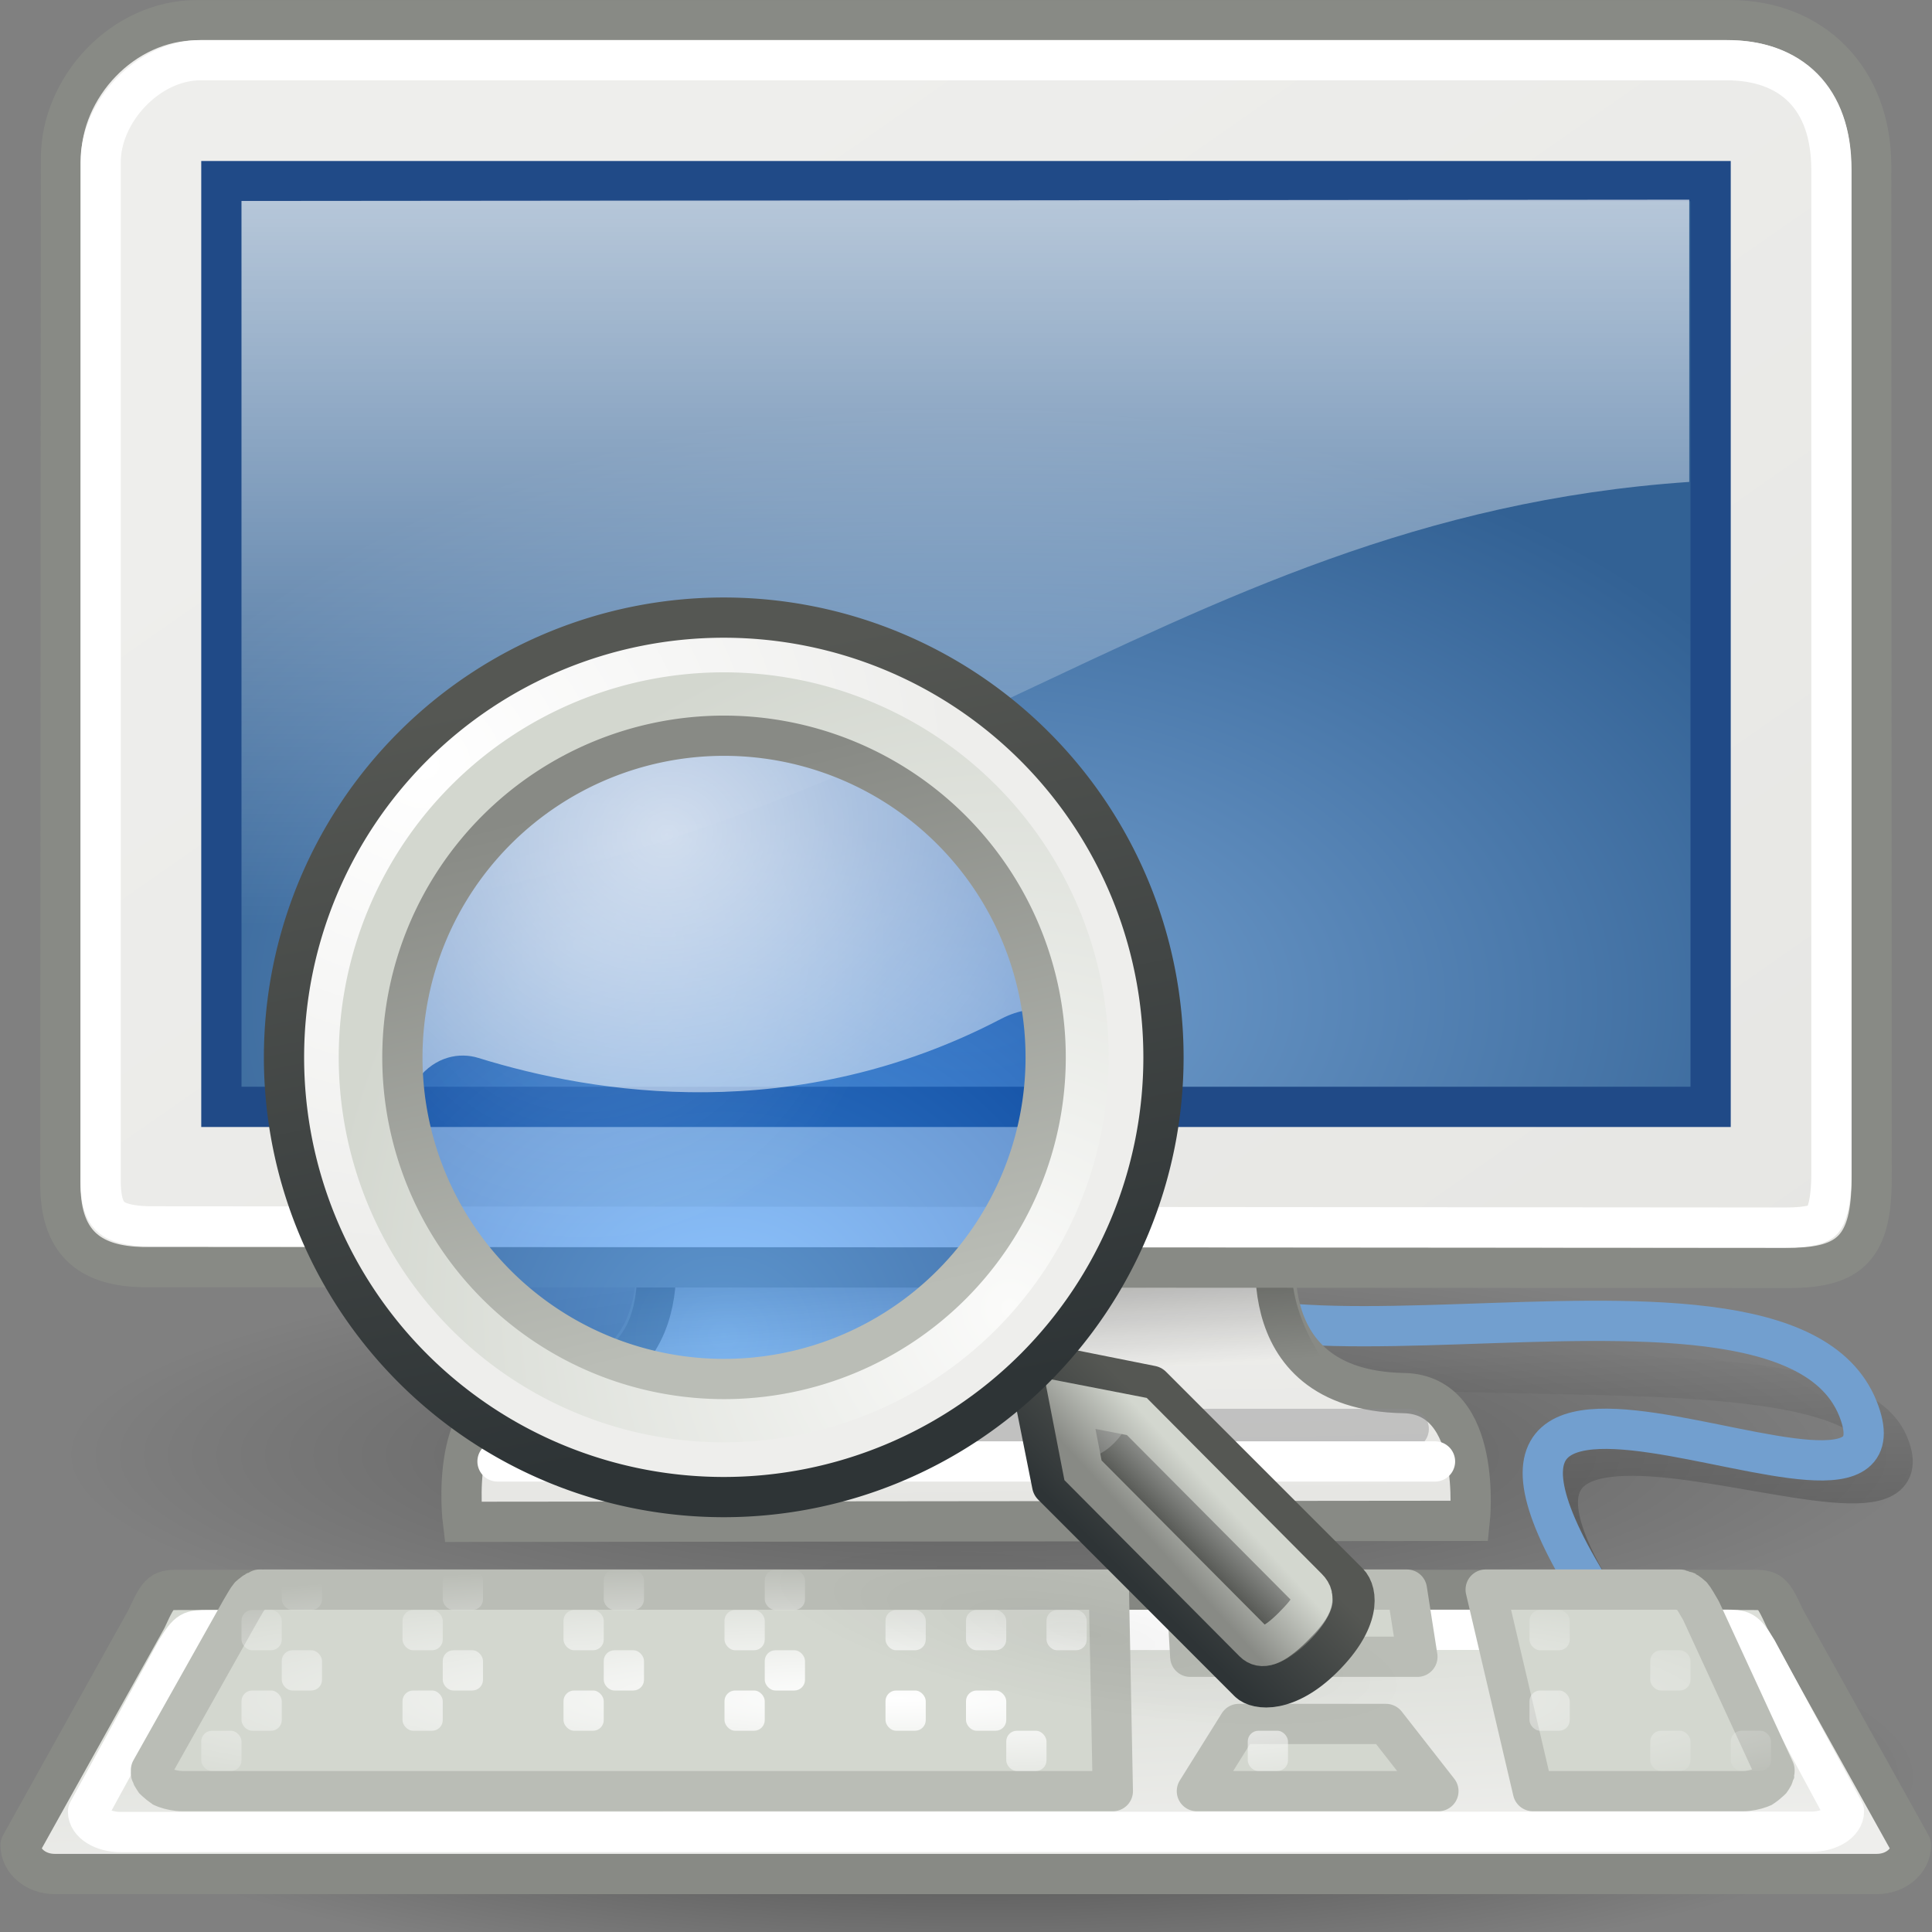 <?xml version="1.0" encoding="UTF-8" standalone="no"?>
<!-- Created with Inkscape (http://www.inkscape.org/) -->
<svg
   xmlns:dc="http://purl.org/dc/elements/1.1/"
   xmlns:cc="http://web.resource.org/cc/"
   xmlns:rdf="http://www.w3.org/1999/02/22-rdf-syntax-ns#"
   xmlns:svg="http://www.w3.org/2000/svg"
   xmlns="http://www.w3.org/2000/svg"
   xmlns:xlink="http://www.w3.org/1999/xlink"
   xmlns:sodipodi="http://inkscape.sourceforge.net/DTD/s odipodi-0.dtd"
   xmlns:inkscape="http://www.inkscape.org/namespaces/inkscape"
   width="48px"
   height="48px"
   id="svg3304"
   sodipodi:version="0.32"
   inkscape:version="0.43+devel"
   sodipodi:docbase="/home/jimmac/src/cvs/gnome/nld-ui/trunk/tango-yast2-theme/icons/scalable/apps"
   sodipodi:docname="yast-inst-mode.svg"
   inkscape:export-filename="/home/jimmac/src/cvs/gnome/nld-ui/trunk/tango-yast2-theme/icons/32x32/apps/yast-inst-mode.png"
   inkscape:export-xdpi="60"
   inkscape:export-ydpi="60">
  <rect width="100%" height="100%" fill="#808080" stroke="none"/>
  <defs
     id="defs3306">
    <linearGradient
       id="linearGradient4196">
      <stop
         style="stop-color:black;stop-opacity:1;"
         offset="0"
         id="stop4198" />
      <stop
         style="stop-color:black;stop-opacity:0;"
         offset="1"
         id="stop4200" />
    </linearGradient>
    <linearGradient
       id="linearGradient3907">
      <stop
         style="stop-color:#ffffff;stop-opacity:1;"
         offset="0"
         id="stop3909" />
      <stop
         style="stop-color:#ffffff;stop-opacity:0;"
         offset="1"
         id="stop3911" />
    </linearGradient>
    <linearGradient
       inkscape:collect="always"
       id="linearGradient3899">
      <stop
         style="stop-color:#eeeeec"
         offset="0"
         id="stop3901" />
      <stop
         style="stop-color:#d3d7cf"
         offset="1"
         id="stop3903" />
    </linearGradient>
    <linearGradient
       id="linearGradient5233">
      <stop
         style="stop-color:#729fcf;stop-opacity:1;"
         offset="0"
         id="stop5235" />
      <stop
         style="stop-color:#326194;stop-opacity:1;"
         offset="1"
         id="stop5237" />
    </linearGradient>
    <linearGradient
       inkscape:collect="always"
       id="linearGradient5225">
      <stop
         style="stop-color:black;stop-opacity:1;"
         offset="0"
         id="stop5227" />
      <stop
         style="stop-color:black;stop-opacity:0;"
         offset="1"
         id="stop5229" />
    </linearGradient>
    <linearGradient
       id="linearGradient5137">
      <stop
         style="stop-color:#eeeeec;stop-opacity:1;"
         offset="0"
         id="stop5139" />
      <stop
         style="stop-color:#e6e6e3;stop-opacity:1;"
         offset="1"
         id="stop5141" />
    </linearGradient>
    <linearGradient
       inkscape:collect="always"
       id="linearGradient6240">
      <stop
         style="stop-color:#ffffff;stop-opacity:1;"
         offset="0"
         id="stop6242" />
      <stop
         style="stop-color:#ffffff;stop-opacity:0;"
         offset="1"
         id="stop6244" />
    </linearGradient>
    <linearGradient
       id="linearGradient11400">
      <stop
         style="stop-color:#000000;stop-opacity:1;"
         offset="0"
         id="stop11402" />
      <stop
         style="stop-color:#000000;stop-opacity:0;"
         offset="1"
         id="stop11404" />
    </linearGradient>
    <linearGradient
       inkscape:collect="always"
       xlink:href="#linearGradient6240"
       id="linearGradient6246"
       x1="20.157"
       y1="5.1"
       x2="20.157"
       y2="26.039"
       gradientUnits="userSpaceOnUse"
       gradientTransform="translate(-2.35294e-2,-3.039)" />
    <linearGradient
       inkscape:collect="always"
       xlink:href="#linearGradient5137"
       id="linearGradient5147"
       gradientUnits="userSpaceOnUse"
       x1="17.248"
       y1="6.376"
       x2="39.904"
       y2="38.876"
       gradientTransform="matrix(0.999,0,0,0.999,3.061255e-3,-2.971)" />
    <radialGradient
       inkscape:collect="always"
       xlink:href="#linearGradient5225"
       id="radialGradient5231"
       cx="23.938"
       cy="42.688"
       fx="23.938"
       fy="42.688"
       r="23.76"
       gradientTransform="matrix(1,0,0,0.248,-2.23064e-15,32.117)"
       gradientUnits="userSpaceOnUse" />
    <radialGradient
       inkscape:collect="always"
       xlink:href="#linearGradient5233"
       id="radialGradient5239"
       cx="24.006"
       cy="32.997"
       fx="24.006"
       fy="32.997"
       r="19"
       gradientTransform="matrix(1.233,1.948681e-23,-1.1422e-23,0.778,-5.591,-0.847)"
       gradientUnits="userSpaceOnUse" />
    <linearGradient
       inkscape:collect="always"
       xlink:href="#linearGradient5137"
       id="linearGradient2308"
       gradientUnits="userSpaceOnUse"
       gradientTransform="matrix(1,0,0,0.993,-6.075869e-16,-2.718)"
       x1="31.743"
       y1="37.842"
       x2="31.861"
       y2="43.826" />
    <linearGradient
       inkscape:collect="always"
       xlink:href="#linearGradient11400"
       id="linearGradient2310"
       gradientUnits="userSpaceOnUse"
       gradientTransform="matrix(1.004,0,0,1,-0.125,-3.012)"
       x1="23.155"
       y1="34.573"
       x2="23.529"
       y2="40.22" />
    <radialGradient
       inkscape:collect="always"
       xlink:href="#linearGradient5225"
       id="radialGradient2313"
       gradientUnits="userSpaceOnUse"
       gradientTransform="matrix(1,0,0,0.248,-2.23064e-15,32.117)"
       cx="23.938"
       cy="42.688"
       fx="23.938"
       fy="42.688"
       r="23.76" />
    <linearGradient
       inkscape:collect="always"
       xlink:href="#linearGradient3899"
       id="linearGradient3905"
       x1="29.5"
       y1="46.029"
       x2="29.125"
       y2="37.938"
       gradientUnits="userSpaceOnUse" />
    <radialGradient
       inkscape:collect="always"
       xlink:href="#linearGradient3907"
       id="radialGradient3915"
       cx="20.914"
       cy="47.045"
       fx="20.914"
       fy="47.045"
       r="19.5"
       gradientTransform="matrix(1.383,3.581398e-5,1.079168e-17,0.172,-6.73,34.097)"
       gradientUnits="userSpaceOnUse" />
    <linearGradient
       inkscape:collect="always"
       xlink:href="#linearGradient4196"
       id="linearGradient4202"
       x1="37.485"
       y1="38.268"
       x2="37.295"
       y2="33.638"
       gradientUnits="userSpaceOnUse"
       gradientTransform="translate(-1,-1.978648e-10)" />
    <linearGradient
       gradientUnits="userSpaceOnUse"
       y2="25.688"
       x2="21"
       y1="14.688"
       x1="21"
       id="linearGradient3178"
       xlink:href="#linearGradient3172"
       inkscape:collect="always" />
    <linearGradient
       gradientUnits="userSpaceOnUse"
       y2="-4.621"
       x2="52.5"
       y1="12.472"
       x1="55.878"
       id="linearGradient23440"
       xlink:href="#linearGradient23434"
       inkscape:collect="always" />
    <radialGradient
       r="13.258"
       fy="30.146"
       fx="28.284"
       cy="30.146"
       cx="28.284"
       gradientTransform="matrix(1,0,0,0.34,0,19.896)"
       gradientUnits="userSpaceOnUse"
       id="radialGradient23432"
       xlink:href="#linearGradient2980"
       inkscape:collect="always" />
    <radialGradient
       r="13.258"
       fy="30.146"
       fx="28.284"
       cy="30.146"
       cx="28.284"
       gradientTransform="matrix(1,0,0,0.34,0,19.896)"
       gradientUnits="userSpaceOnUse"
       id="radialGradient23426"
       xlink:href="#linearGradient2980"
       inkscape:collect="always" />
    <linearGradient
       gradientTransform="translate(-1,0)"
       gradientUnits="userSpaceOnUse"
       y2="35.272"
       x2="37.211"
       y1="32.046"
       x1="33.985"
       id="linearGradient19920"
       xlink:href="#linearGradient19914"
       inkscape:collect="always" />
    <linearGradient
       gradientTransform="translate(-1,0)"
       gradientUnits="userSpaceOnUse"
       y2="38.435"
       x2="43.062"
       y1="41"
       x1="40.25"
       id="linearGradient19906"
       xlink:href="#linearGradient19900"
       inkscape:collect="always" />
    <radialGradient
       gradientTransform="matrix(0.947,0,0,0.947,0.469,0.499)"
       gradientUnits="userSpaceOnUse"
       r="9.812"
       fy="9.528"
       fx="8.04"
       cy="9.528"
       cx="8.04"
       id="radialGradient11108"
       xlink:href="#linearGradient11102"
       inkscape:collect="always" />
    <radialGradient
       gradientUnits="userSpaceOnUse"
       gradientTransform="matrix(2.231,-0.598,0.53,1.979,-30.749,-16.498)"
       r="16.925"
       fy="24.744"
       fx="16.83"
       cy="24.744"
       cx="16.83"
       id="radialGradient4960"
       xlink:href="#linearGradient4952"
       inkscape:collect="always" />
    <linearGradient
       gradientUnits="userSpaceOnUse"
       y2="-3.881"
       x2="50.08"
       y1="12.847"
       x1="54.113"
       id="linearGradient4937"
       xlink:href="#linearGradient4931"
       inkscape:collect="always" />
    <radialGradient
       gradientUnits="userSpaceOnUse"
       gradientTransform="matrix(1.46,0,0,1.345,-7.403,-10.822)"
       r="13.5"
       fy="28.851"
       fx="17.062"
       cy="28.851"
       cx="17.062"
       id="radialGradient4925"
       xlink:href="#linearGradient4919"
       inkscape:collect="always" />
    <linearGradient
       y2="54.615"
       x2="83.629"
       y1="57.148"
       x1="81.096"
       gradientUnits="userSpaceOnUse"
       id="linearGradient1423"
       xlink:href="#linearGradient2690"
       inkscape:collect="always" />
    <linearGradient
       y2="53.511"
       x2="82.92"
       y1="55.107"
       x1="81.332"
       gradientUnits="userSpaceOnUse"
       id="linearGradient1421"
       xlink:href="#linearGradient2698"
       inkscape:collect="always" />
    <radialGradient
       r="10.556"
       fy="10.902"
       fx="59.787"
       cy="10.902"
       cx="59.787"
       gradientTransform="matrix(0,-1.687,1.663,0,41.654,111.74)"
       gradientUnits="userSpaceOnUse"
       id="radialGradient1411"
       xlink:href="#linearGradient2617"
       inkscape:collect="always" />
    <radialGradient
       r="10.498"
       fy="-2.694"
       fx="45.095"
       cy="-2.694"
       cx="45.095"
       gradientTransform="matrix(0,1.143,-1.247,-1.248581e-6,41.735,-54.257)"
       gradientUnits="userSpaceOnUse"
       id="radialGradient1409"
       xlink:href="#linearGradient2609"
       inkscape:collect="always" />
    <linearGradient
       id="linearGradient2698">
      <stop
         style="stop-color:#555753"
         offset="0"
         id="stop2700" />
      <stop
         id="stop2706"
         offset="0.702"
         style="stop-color:#a3a5a2;stop-opacity:1;" />
      <stop
         style="stop-color:#888a85"
         offset="1"
         id="stop2702" />
    </linearGradient>
    <linearGradient
       inkscape:collect="always"
       id="linearGradient2690">
      <stop
         style="stop-color:#2e3436"
         offset="0"
         id="stop2692" />
      <stop
         style="stop-color:#555753"
         offset="1"
         id="stop2694" />
    </linearGradient>
    <linearGradient
       id="linearGradient2617">
      <stop
         style="stop-color:#fbfbfa;stop-opacity:1;"
         offset="0"
         id="stop2619" />
      <stop
         style="stop-color:#d3d7cf"
         offset="1"
         id="stop2621" />
    </linearGradient>
    <linearGradient
       inkscape:collect="always"
       id="linearGradient2609">
      <stop
         style="stop-color:#ffffff;stop-opacity:1"
         offset="0"
         id="stop2611" />
      <stop
         style="stop-color:#eeeeec"
         offset="1"
         id="stop2613" />
    </linearGradient>
    <linearGradient
       id="linearGradient2980"
       inkscape:collect="always">
      <stop
         id="stop2982"
         offset="0"
         style="stop-color:#000000;stop-opacity:1;" />
      <stop
         id="stop2984"
         offset="1"
         style="stop-color:#000000;stop-opacity:0;" />
    </linearGradient>
    <linearGradient
       id="linearGradient4919">
      <stop
         id="stop4921"
         offset="0"
         style="stop-color:#429eff;stop-opacity:1;" />
      <stop
         id="stop4923"
         offset="1"
         style="stop-color:#0044a7;stop-opacity:1;" />
    </linearGradient>
    <linearGradient
       id="linearGradient4931"
       inkscape:collect="always">
      <stop
         id="stop4933"
         offset="0"
         style="stop-color:#babdb6;stop-opacity:1;" />
      <stop
         id="stop4935"
         offset="1"
         style="stop-color:#888a85" />
    </linearGradient>
    <linearGradient
       id="linearGradient4952"
       inkscape:collect="always">
      <stop
         id="stop4954"
         offset="0"
         style="stop-color:#ffffff;stop-opacity:1;" />
      <stop
         id="stop4956"
         offset="1"
         style="stop-color:#ffffff;stop-opacity:0;" />
    </linearGradient>
    <linearGradient
       id="linearGradient11102"
       inkscape:collect="always">
      <stop
         id="stop11104"
         offset="0"
         style="stop-color:#ffffff;stop-opacity:1;" />
      <stop
         id="stop11106"
         offset="1"
         style="stop-color:#ffffff;stop-opacity:0;" />
    </linearGradient>
    <linearGradient
       id="linearGradient15493">
      <stop
         id="stop15495"
         offset="0"
         style="stop-color:#eeeeec;stop-opacity:1;" />
      <stop
         id="stop15497"
         offset="1"
         style="stop-color:#ffffff;stop-opacity:1" />
    </linearGradient>
    <linearGradient
       id="linearGradient19900"
       inkscape:collect="always">
      <stop
         id="stop19902"
         offset="0"
         style="stop-color:#888a85" />
      <stop
         id="stop19904"
         offset="1"
         style="stop-color:#d3d7cf" />
    </linearGradient>
    <linearGradient
       id="linearGradient19914"
       inkscape:collect="always">
      <stop
         id="stop19916"
         offset="0"
         style="stop-color:#000000;stop-opacity:1;" />
      <stop
         id="stop19918"
         offset="1"
         style="stop-color:#000000;stop-opacity:0;" />
    </linearGradient>
    <linearGradient
       id="linearGradient23434"
       inkscape:collect="always">
      <stop
         id="stop23436"
         offset="0"
         style="stop-color:#2e3436" />
      <stop
         id="stop23438"
         offset="1"
         style="stop-color:#555753" />
    </linearGradient>
    <linearGradient
       id="linearGradient3172">
      <stop
         id="stop3174"
         offset="0"
         style="stop-color:#eeeeec;stop-opacity:1;" />
      <stop
         id="stop3176"
         offset="1"
         style="stop-color:#ffffff;stop-opacity:1" />
    </linearGradient>
    <radialGradient
       inkscape:collect="always"
       xlink:href="#linearGradient4919"
       id="radialGradient4482"
       gradientUnits="userSpaceOnUse"
       gradientTransform="matrix(1.46,0,0,1.345,-7.403,-10.822)"
       cx="17.062"
       cy="28.851"
       fx="17.062"
       fy="28.851"
       r="13.5" />
    <radialGradient
       inkscape:collect="always"
       xlink:href="#linearGradient11102"
       id="radialGradient4484"
       gradientUnits="userSpaceOnUse"
       gradientTransform="matrix(0.947,0,0,0.947,0.469,0.499)"
       cx="8.04"
       cy="9.528"
       fx="8.04"
       fy="9.528"
       r="9.812" />
    <radialGradient
       inkscape:collect="always"
       xlink:href="#linearGradient4952"
       id="radialGradient4486"
       gradientUnits="userSpaceOnUse"
       gradientTransform="matrix(2.231,-0.598,0.53,1.979,-30.749,-16.498)"
       cx="16.83"
       cy="24.744"
       fx="16.83"
       fy="24.744"
       r="16.925" />
    <linearGradient
       inkscape:collect="always"
       xlink:href="#linearGradient3172"
       id="linearGradient4488"
       gradientUnits="userSpaceOnUse"
       x1="21"
       y1="14.688"
       x2="21"
       y2="25.688" />
    <radialGradient
       inkscape:collect="always"
       xlink:href="#linearGradient2617"
       id="radialGradient4490"
       gradientUnits="userSpaceOnUse"
       gradientTransform="matrix(0,-1.687,1.663,0,41.654,111.74)"
       cx="59.787"
       cy="10.902"
       fx="59.787"
       fy="10.902"
       r="10.556" />
    <radialGradient
       inkscape:collect="always"
       xlink:href="#linearGradient2980"
       id="radialGradient4492"
       gradientUnits="userSpaceOnUse"
       gradientTransform="matrix(1,0,0,0.34,0,19.896)"
       cx="28.284"
       cy="30.146"
       fx="28.284"
       fy="30.146"
       r="13.258" />
    <linearGradient
       inkscape:collect="always"
       xlink:href="#linearGradient2698"
       id="linearGradient4494"
       gradientUnits="userSpaceOnUse"
       x1="81.332"
       y1="55.107"
       x2="82.92"
       y2="53.511" />
    <linearGradient
       inkscape:collect="always"
       xlink:href="#linearGradient2690"
       id="linearGradient4496"
       gradientUnits="userSpaceOnUse"
       x1="81.096"
       y1="57.148"
       x2="83.629"
       y2="54.615" />
    <linearGradient
       inkscape:collect="always"
       xlink:href="#linearGradient19900"
       id="linearGradient4498"
       gradientUnits="userSpaceOnUse"
       gradientTransform="translate(-1,0)"
       x1="40.25"
       y1="41"
       x2="43.062"
       y2="38.435" />
    <linearGradient
       inkscape:collect="always"
       xlink:href="#linearGradient19914"
       id="linearGradient4500"
       gradientUnits="userSpaceOnUse"
       gradientTransform="translate(-1,0)"
       x1="33.985"
       y1="32.046"
       x2="37.211"
       y2="35.272" />
    <radialGradient
       inkscape:collect="always"
       xlink:href="#linearGradient2609"
       id="radialGradient4502"
       gradientUnits="userSpaceOnUse"
       gradientTransform="matrix(0,1.143,-1.247,-1.248581e-6,41.735,-54.257)"
       cx="45.095"
       cy="-2.694"
       fx="45.095"
       fy="-2.694"
       r="10.498" />
    <linearGradient
       inkscape:collect="always"
       xlink:href="#linearGradient23434"
       id="linearGradient4504"
       gradientUnits="userSpaceOnUse"
       x1="55.878"
       y1="12.472"
       x2="52.5"
       y2="-4.621" />
    <linearGradient
       inkscape:collect="always"
       xlink:href="#linearGradient4931"
       id="linearGradient4506"
       gradientUnits="userSpaceOnUse"
       x1="54.113"
       y1="12.847"
       x2="50.08"
       y2="-3.881" />
    <radialGradient
       inkscape:collect="always"
       xlink:href="#linearGradient2980"
       id="radialGradient4508"
       gradientUnits="userSpaceOnUse"
       gradientTransform="matrix(1,0,0,0.34,0,19.896)"
       cx="28.284"
       cy="30.146"
       fx="28.284"
       fy="30.146"
       r="13.258" />
    <linearGradient
       inkscape:collect="always"
       xlink:href="#linearGradient19914"
       id="linearGradient4515"
       gradientUnits="userSpaceOnUse"
       gradientTransform="translate(-84.479,-3.921)"
       x1="33.985"
       y1="32.046"
       x2="37.211"
       y2="35.272" />
    <linearGradient
       inkscape:collect="always"
       xlink:href="#linearGradient19900"
       id="linearGradient4518"
       gradientUnits="userSpaceOnUse"
       gradientTransform="translate(-84.479,-3.921)"
       x1="40.25"
       y1="41"
       x2="43.062"
       y2="38.435" />
    <radialGradient
       inkscape:collect="always"
       xlink:href="#linearGradient4952"
       id="radialGradient4530"
       gradientUnits="userSpaceOnUse"
       gradientTransform="matrix(2.231,-0.598,0.53,1.979,-114.228,-20.418)"
       cx="16.83"
       cy="24.744"
       fx="16.83"
       fy="24.744"
       r="16.925" />
    <linearGradient
       inkscape:collect="always"
       xlink:href="#linearGradient2698"
       id="linearGradient4535"
       gradientUnits="userSpaceOnUse"
       x1="81.332"
       y1="55.107"
       x2="82.92"
       y2="53.511" />
    <linearGradient
       inkscape:collect="always"
       xlink:href="#linearGradient2690"
       id="linearGradient4537"
       gradientUnits="userSpaceOnUse"
       x1="81.096"
       y1="57.148"
       x2="83.629"
       y2="54.615" />
    <linearGradient
       inkscape:collect="always"
       xlink:href="#linearGradient2698"
       id="linearGradient4541"
       gradientUnits="userSpaceOnUse"
       x1="81.332"
       y1="55.107"
       x2="82.92"
       y2="53.511"
       gradientTransform="matrix(1.544,0,0,1.536,-169.057,-48.366)" />
    <linearGradient
       inkscape:collect="always"
       xlink:href="#linearGradient2690"
       id="linearGradient4543"
       gradientUnits="userSpaceOnUse"
       x1="81.096"
       y1="57.148"
       x2="83.629"
       y2="54.615"
       gradientTransform="matrix(1.544,0,0,1.536,-169.057,-48.366)" />
    <linearGradient
       inkscape:collect="always"
       xlink:href="#linearGradient3172"
       id="linearGradient4545"
       gradientUnits="userSpaceOnUse"
       x1="21"
       y1="14.688"
       x2="21"
       y2="25.688" />
    <linearGradient
       inkscape:collect="always"
       xlink:href="#linearGradient3172"
       id="linearGradient4549"
       gradientUnits="userSpaceOnUse"
       x1="21"
       y1="14.688"
       x2="21"
       y2="25.688"
       gradientTransform="translate(-83.479,-3.921)" />
    <radialGradient
       inkscape:collect="always"
       xlink:href="#linearGradient4919"
       id="radialGradient4567"
       gradientUnits="userSpaceOnUse"
       gradientTransform="matrix(1.46,0,0,1.345,-7.403,-10.822)"
       cx="17.062"
       cy="28.851"
       fx="17.062"
       fy="28.851"
       r="13.5" />
    <radialGradient
       inkscape:collect="always"
       xlink:href="#linearGradient11102"
       id="radialGradient4569"
       gradientUnits="userSpaceOnUse"
       gradientTransform="matrix(0.947,0,0,0.947,0.469,0.499)"
       cx="8.04"
       cy="9.528"
       fx="8.04"
       fy="9.528"
       r="9.812" />
    <radialGradient
       inkscape:collect="always"
       xlink:href="#linearGradient4952"
       id="radialGradient4571"
       gradientUnits="userSpaceOnUse"
       gradientTransform="matrix(2.231,-0.598,0.53,1.979,-114.228,-20.418)"
       cx="16.83"
       cy="24.744"
       fx="16.83"
       fy="24.744"
       r="16.925" />
    <radialGradient
       inkscape:collect="always"
       xlink:href="#linearGradient2617"
       id="radialGradient4573"
       gradientUnits="userSpaceOnUse"
       gradientTransform="matrix(0,-1.687,1.663,0,41.654,111.74)"
       cx="59.787"
       cy="10.902"
       fx="59.787"
       fy="10.902"
       r="10.556" />
    <radialGradient
       inkscape:collect="always"
       xlink:href="#linearGradient2980"
       id="radialGradient4575"
       gradientUnits="userSpaceOnUse"
       gradientTransform="matrix(1,0,0,0.34,0,19.896)"
       cx="28.284"
       cy="30.146"
       fx="28.284"
       fy="30.146"
       r="13.258" />
    <linearGradient
       inkscape:collect="always"
       xlink:href="#linearGradient2698"
       id="linearGradient4577"
       gradientUnits="userSpaceOnUse"
       gradientTransform="matrix(1.544,0,0,1.536,-169.057,-48.366)"
       x1="81.332"
       y1="55.107"
       x2="82.92"
       y2="53.511" />
    <linearGradient
       inkscape:collect="always"
       xlink:href="#linearGradient2690"
       id="linearGradient4579"
       gradientUnits="userSpaceOnUse"
       gradientTransform="matrix(1.544,0,0,1.536,-169.057,-48.366)"
       x1="81.096"
       y1="57.148"
       x2="83.629"
       y2="54.615" />
    <linearGradient
       inkscape:collect="always"
       xlink:href="#linearGradient19900"
       id="linearGradient4581"
       gradientUnits="userSpaceOnUse"
       gradientTransform="translate(-84.479,-3.921)"
       x1="40.25"
       y1="41"
       x2="43.062"
       y2="38.435" />
    <linearGradient
       inkscape:collect="always"
       xlink:href="#linearGradient19914"
       id="linearGradient4583"
       gradientUnits="userSpaceOnUse"
       gradientTransform="translate(-84.479,-3.921)"
       x1="33.985"
       y1="32.046"
       x2="37.211"
       y2="35.272" />
    <radialGradient
       inkscape:collect="always"
       xlink:href="#linearGradient2609"
       id="radialGradient4585"
       gradientUnits="userSpaceOnUse"
       gradientTransform="matrix(0,1.143,-1.247,-1.248581e-6,41.735,-54.257)"
       cx="45.095"
       cy="-2.694"
       fx="45.095"
       fy="-2.694"
       r="10.498" />
    <linearGradient
       inkscape:collect="always"
       xlink:href="#linearGradient23434"
       id="linearGradient4587"
       gradientUnits="userSpaceOnUse"
       x1="55.878"
       y1="12.472"
       x2="52.5"
       y2="-4.621" />
    <linearGradient
       inkscape:collect="always"
       xlink:href="#linearGradient4931"
       id="linearGradient4589"
       gradientUnits="userSpaceOnUse"
       x1="54.113"
       y1="12.847"
       x2="50.08"
       y2="-3.881" />
    <radialGradient
       inkscape:collect="always"
       xlink:href="#linearGradient2980"
       id="radialGradient4591"
       gradientUnits="userSpaceOnUse"
       gradientTransform="matrix(1,0,0,0.34,0,19.896)"
       cx="28.284"
       cy="30.146"
       fx="28.284"
       fy="30.146"
       r="13.258" />
    <radialGradient
       inkscape:collect="always"
       xlink:href="#linearGradient4919"
       id="radialGradient4607"
       gradientUnits="userSpaceOnUse"
       gradientTransform="matrix(1.46,0,0,1.345,-7.403,-10.822)"
       cx="17.062"
       cy="28.851"
       fx="17.062"
       fy="28.851"
       r="13.5" />
    <radialGradient
       inkscape:collect="always"
       xlink:href="#linearGradient11102"
       id="radialGradient4609"
       gradientUnits="userSpaceOnUse"
       gradientTransform="matrix(0.947,0,0,0.947,0.469,0.499)"
       cx="8.04"
       cy="9.528"
       fx="8.04"
       fy="9.528"
       r="9.812" />
    <radialGradient
       inkscape:collect="always"
       xlink:href="#linearGradient4952"
       id="radialGradient4611"
       gradientUnits="userSpaceOnUse"
       gradientTransform="matrix(2.231,-0.598,0.53,1.979,-114.228,-20.418)"
       cx="17.601"
       cy="19.179"
       fx="17.601"
       fy="19.179"
       r="16.925" />
    <radialGradient
       inkscape:collect="always"
       xlink:href="#linearGradient2617"
       id="radialGradient4613"
       gradientUnits="userSpaceOnUse"
       gradientTransform="matrix(0,-1.687,1.663,0,41.654,111.74)"
       cx="59.787"
       cy="10.902"
       fx="59.787"
       fy="10.902"
       r="10.556" />
    <radialGradient
       inkscape:collect="always"
       xlink:href="#linearGradient2980"
       id="radialGradient4615"
       gradientUnits="userSpaceOnUse"
       gradientTransform="matrix(1,0,0,0.34,0,19.896)"
       cx="28.284"
       cy="30.146"
       fx="28.284"
       fy="30.146"
       r="13.258" />
    <linearGradient
       inkscape:collect="always"
       xlink:href="#linearGradient2698"
       id="linearGradient4617"
       gradientUnits="userSpaceOnUse"
       gradientTransform="matrix(1.544,0,0,1.536,-168.647,-47.956)"
       x1="81.332"
       y1="55.107"
       x2="82.92"
       y2="53.511" />
    <linearGradient
       inkscape:collect="always"
       xlink:href="#linearGradient2690"
       id="linearGradient4619"
       gradientUnits="userSpaceOnUse"
       gradientTransform="matrix(1.544,0,0,1.536,-168.647,-47.956)"
       x1="81.096"
       y1="57.148"
       x2="83.629"
       y2="54.615" />
    <linearGradient
       inkscape:collect="always"
       xlink:href="#linearGradient19900"
       id="linearGradient4621"
       gradientUnits="userSpaceOnUse"
       gradientTransform="matrix(0.85,0,0,0.85,-78.369,1.889)"
       x1="40.25"
       y1="41"
       x2="43.062"
       y2="38.435" />
    <linearGradient
       inkscape:collect="always"
       xlink:href="#linearGradient19914"
       id="linearGradient4623"
       gradientUnits="userSpaceOnUse"
       gradientTransform="matrix(0.885,0,0,0.885,-79.816,0.511)"
       x1="33.985"
       y1="32.046"
       x2="37.211"
       y2="35.272" />
    <radialGradient
       inkscape:collect="always"
       xlink:href="#linearGradient2609"
       id="radialGradient4625"
       gradientUnits="userSpaceOnUse"
       gradientTransform="matrix(0,1.143,-1.247,-1.248581e-6,41.735,-54.257)"
       cx="45.095"
       cy="-2.694"
       fx="45.095"
       fy="-2.694"
       r="10.498" />
    <linearGradient
       inkscape:collect="always"
       xlink:href="#linearGradient23434"
       id="linearGradient4627"
       gradientUnits="userSpaceOnUse"
       x1="55.878"
       y1="12.472"
       x2="52.5"
       y2="-4.621" />
    <linearGradient
       inkscape:collect="always"
       xlink:href="#linearGradient4931"
       id="linearGradient4629"
       gradientUnits="userSpaceOnUse"
       x1="54.113"
       y1="12.847"
       x2="50.08"
       y2="-3.881" />
    <radialGradient
       inkscape:collect="always"
       xlink:href="#linearGradient2980"
       id="radialGradient4631"
       gradientUnits="userSpaceOnUse"
       gradientTransform="matrix(1,0,0,0.34,0,19.896)"
       cx="28.284"
       cy="30.146"
       fx="28.284"
       fy="30.146"
       r="13.258" />
  </defs>
  <sodipodi:namedview
     id="base"
     pagecolor="#ffffff"
     bordercolor="#849193"
     borderopacity="0.278"
     inkscape:pageopacity="0.0"
     inkscape:pageshadow="2"
     inkscape:zoom="1"
     inkscape:cx="11.346671"
     inkscape:cy="4.8846602"
     inkscape:current-layer="layer2"
     showgrid="false"
     inkscape:grid-bbox="true"
     inkscape:document-units="px"
     inkscape:showpageshadow="false"
     showborder="true"
     inkscape:window-width="872"
     inkscape:window-height="669"
     inkscape:window-x="124"
     inkscape:window-y="165"
     showguides="true"
     inkscape:guide-bbox="true"
     inkscape:grid-points="true"
     stroke="#babdb6"
     fill="#888a85"
     gridspacingx="0.5px"
     gridspacingy="0.5px"
     gridempspacing="2"
     borderlayer="top" />
  <g
     id="layer1"
     inkscape:label="Layer 1"
     inkscape:groupmode="layer"
     style="display:inline">
    <path
       sodipodi:type="arc"
       style="opacity:0.3;fill:url(#radialGradient2313);fill-opacity:1;fill-rule:evenodd;stroke:none;stroke-width:1px;stroke-linecap:butt;stroke-linejoin:miter;stroke-opacity:1"
       id="path1379"
       sodipodi:cx="23.9375"
       sodipodi:cy="42.6875"
       sodipodi:rx="23.75956"
       sodipodi:ry="5.8835783"
       d="M 47.697 42.688 A 23.76 5.884 0 1 1  0.178,42.688 A 23.76 5.884 0 1 1  47.697 42.688 z"
       transform="matrix(0.968,0,0,0.864,1.448,-0.747)" />
    <path
       sodipodi:nodetypes="czz"
       id="use4184"
       d="M 41.131,41.788 C 32.847,31.23 48.567,39.499 46.897,35.84 C 45.262,32.254 26.343,36.514 28.332,30.514"
       style="opacity:0.208;fill:none;fill-opacity:1;fill-rule:evenodd;stroke:url(#linearGradient4202);stroke-width:1;stroke-linecap:butt;stroke-linejoin:miter;stroke-miterlimit:4;stroke-dasharray:none;stroke-opacity:1;display:inline" />
    <path
       style="fill:none;fill-opacity:1;fill-rule:evenodd;stroke:#729fcf;stroke-width:1;stroke-linecap:butt;stroke-linejoin:miter;stroke-miterlimit:4;stroke-dasharray:none;stroke-opacity:1;display:inline"
       d="M 40.675,41.213 C 32.657,30.125 47.914,39.404 46.161,35 C 44.172,30 27.552,36.028 28.48,30.116"
       id="path4172"
       sodipodi:nodetypes="czz" />
    <path
       sodipodi:type="arc"
       style="opacity:0.5;fill:url(#radialGradient5231);fill-opacity:1;fill-rule:evenodd;stroke:none;stroke-width:1px;stroke-linecap:butt;stroke-linejoin:miter;stroke-opacity:1"
       id="path13582"
       sodipodi:cx="23.9375"
       sodipodi:cy="42.6875"
       sodipodi:rx="23.75956"
       sodipodi:ry="5.8835783"
       d="M 47.697 42.688 A 23.76 5.884 0 1 1  0.178,42.688 A 23.76 5.884 0 1 1  47.697 42.688 z"
       transform="matrix(0.968,0,0,0.864,1.448,7.253)" />
    <g
       id="g2302"
       transform="matrix(0.811,0,0,0.811,4.536,4.145)">
      <path
         style="opacity:1;color:#000000;fill:url(#linearGradient2308);fill-opacity:1;fill-rule:evenodd;stroke:#888a85;stroke-width:1.233;stroke-linecap:butt;stroke-linejoin:miter;marker:none;marker-start:none;marker-mid:none;marker-end:none;stroke-miterlimit:4;stroke-dasharray:none;stroke-dashoffset:0;stroke-opacity:1;visibility:visible;display:inline;overflow:visible"
         d="M 14.375,32.559 C 14.375,32.559 15.592,37.458 10.519,37.504 C 8.089,37.526 8.587,41.51 8.587,41.51 L 39.433,41.479 C 39.433,41.479 39.852,37.611 37.411,37.566 C 32.423,37.475 33.6,32.497 33.6,32.497 L 14.375,32.559 z "
         id="path1359"
         sodipodi:nodetypes="csccscc" />
      <path
         style="opacity:0.5;fill:url(#linearGradient2310);fill-opacity:1;fill-rule:evenodd;stroke:none;stroke-width:1px;stroke-linecap:butt;stroke-linejoin:miter;stroke-opacity:1"
         d="M 13.926,33.027 C 14.01,35.2 13.642,35.939 12.286,36.703 L 36,38 C 35.047,36.831 33.661,35.067 34.039,33.012 L 13.926,33.027 z "
         id="path1367"
         sodipodi:nodetypes="ccccc" />
      <path
         sodipodi:nodetypes="cc"
         id="path1393"
         d="M 10.436,38.662 C 17,38.664 37.563,38.662 37.563,38.662"
         style="fill:none;fill-opacity:1;fill-rule:evenodd;stroke:#8d8d8f;stroke-width:1.233px;stroke-linecap:round;stroke-linejoin:miter;stroke-opacity:0.439" />
      <path
         style="fill:none;fill-opacity:1;fill-rule:evenodd;stroke:#ffffff;stroke-width:1.233px;stroke-linecap:round;stroke-linejoin:miter;stroke-opacity:1"
         d="M 9.648,39.66 C 16.355,39.662 38.368,39.66 38.368,39.66"
         id="path1395"
         sodipodi:nodetypes="cc" />
    </g>
    <rect
       style="fill:none;fill-opacity:0.75;fill-rule:evenodd;stroke:none;stroke-width:1px;stroke-linecap:butt;stroke-linejoin:miter;stroke-opacity:1"
       id="rect4784"
       width="48"
       height="48"
       x="0"
       y="-2.844" />
    <path
       style="fill:url(#linearGradient5147);fill-opacity:1;fill-rule:evenodd;stroke:#888a85;stroke-width:1;stroke-linecap:butt;stroke-linejoin:miter;stroke-miterlimit:4;stroke-opacity:1"
       d="M 4.888,0.502 L 42.991,0.502 C 45.014,0.502 46.489,1.928 46.489,4.123 L 46.5,29.288 C 46.5,30.978 45.972,31.5 44.467,31.5 L 3.533,31.481 C 2.354,31.452 1.515,30.987 1.5,29.465 L 1.515,3.935 C 1.515,2.164 3.053,0.502 4.888,0.502 z "
       id="rect5040"
       sodipodi:nodetypes="ccccccccc" />
    <rect
       style="fill:url(#radialGradient5239);fill-opacity:1;fill-rule:evenodd;stroke:#204a87;stroke-width:1px;stroke-linecap:butt;stroke-linejoin:miter;stroke-opacity:1"
       id="rect9208"
       width="37"
       height="23"
       x="5.5"
       y="4.5" />
    <path
       style="opacity:0.75;fill:url(#linearGradient6246);fill-opacity:1;fill-rule:evenodd;stroke:none;stroke-width:1px;stroke-linecap:butt;stroke-linejoin:miter;stroke-opacity:1"
       d="M 6,4.992 L 6,23 C 22.444,21.646 28.599,12.888 41.969,11.973 L 41.969,4.961 L 6,4.992 z "
       id="path4073"
       sodipodi:nodetypes="ccccc" />
    <rect
       y="-2.844"
       x="0"
       height="48"
       width="48"
       id="rect1355"
       style="fill:none;fill-opacity:0.75;fill-rule:evenodd;stroke:none;stroke-width:1px;stroke-linecap:butt;stroke-linejoin:miter;stroke-opacity:1" />
    <rect
       style="fill:none;fill-opacity:0.75;fill-rule:evenodd;stroke:none;stroke-width:1px;stroke-linecap:butt;stroke-linejoin:miter;stroke-opacity:1"
       id="rect1377"
       width="48"
       height="48"
       x="0"
       y="-2.844" />
    <path
       style="fill:none;fill-opacity:1;fill-rule:evenodd;stroke:#ffffff;stroke-width:1;stroke-linecap:butt;stroke-linejoin:miter;stroke-miterlimit:4;stroke-opacity:1"
       d="M 4.984,1.495 C 3.684,1.495 2.5,2.776 2.5,4.031 L 2.5,29.355 C 2.506,29.953 2.645,30.138 2.779,30.253 C 2.914,30.367 3.199,30.457 3.68,30.469 L 44.353,30.5 C 45,30.5 45.204,30.4 45.284,30.314 C 45.364,30.229 45.501,29.918 45.501,29.17 L 45.501,4.217 C 45.501,2.428 44.497,1.495 42.893,1.495 L 4.984,1.495 z "
       id="path1387"
       sodipodi:nodetypes="cccsccscccc" />
  </g>
  <g
     inkscape:groupmode="layer"
     id="layer3"
     inkscape:label="tastiera"
     style="display:inline">
    <path
       style="color:#000000;fill:url(#linearGradient3905);fill-opacity:1;fill-rule:nonzero;stroke:#888a85;stroke-width:1;stroke-linecap:square;stroke-linejoin:round;marker:none;marker-start:none;marker-mid:none;marker-end:none;stroke-miterlimit:4;stroke-dashoffset:0;stroke-opacity:1;visibility:visible;display:inline;overflow:visible"
       d="M 4.49,39.5 L 43.5,39.5 C 43.97,39.5 44.022,39.5 44.348,40.217 L 47.478,45.842 C 47.478,46.239 47.1,46.559 46.63,46.559 L 1.359,46.559 C 0.889,46.559 0.511,46.239 0.511,45.842 L 3.642,40.217 C 3.968,39.5 4.02,39.5 4.49,39.5 z "
       id="rect2315"
       sodipodi:nodetypes="ccccccccc" />
    <path
       style="opacity:1;color:#000000;fill:none;fill-opacity:1;fill-rule:nonzero;stroke:#ffffff;stroke-width:1;stroke-linecap:square;stroke-linejoin:round;marker:none;marker-start:none;marker-mid:none;marker-end:none;stroke-miterlimit:4;stroke-dashoffset:0;stroke-opacity:1;visibility:visible;display:inline;overflow:visible"
       d="M 5.187,40.5 L 42.844,40.491 C 43.294,40.491 43.344,40.491 43.656,41 L 45.813,45 C 45.813,45.282 45.45,45.509 45,45.509 L 3,45.517 C 2.55,45.517 2.187,45.29 2.187,45.009 L 4.375,41.009 C 4.687,40.5 4.737,40.5 5.187,40.5 z "
       id="path3897"
       sodipodi:nodetypes="ccccccccc" />
    <path
       style="color:#000000;fill:#d3d7cf;fill-opacity:1;fill-rule:nonzero;stroke:#babdb6;stroke-width:1;stroke-linecap:square;stroke-linejoin:round;marker:none;marker-start:none;marker-mid:none;marker-end:none;stroke-miterlimit:4;stroke-dashoffset:0;stroke-opacity:1;visibility:visible;display:inline;overflow:visible"
       d="M 6.435,39.493 C 6.432,39.496 6.438,39.517 6.435,39.519 C 6.42,39.523 6.385,39.539 6.37,39.545 C 6.365,39.547 6.342,39.543 6.337,39.545 C 6.332,39.548 6.309,39.569 6.304,39.571 C 6.295,39.577 6.281,39.591 6.272,39.597 C 6.267,39.601 6.244,39.62 6.239,39.623 C 6.235,39.627 6.211,39.645 6.206,39.65 C 6.142,39.725 6.073,39.856 5.978,40.015 L 3.751,43.978 C 3.751,43.983 3.75,44 3.751,44.005 C 3.751,44.009 3.75,44.026 3.751,44.031 C 3.751,44.036 3.749,44.052 3.751,44.057 C 3.753,44.067 3.78,44.099 3.783,44.109 C 3.785,44.114 3.781,44.13 3.783,44.135 C 3.79,44.149 3.807,44.173 3.816,44.187 C 3.825,44.201 3.838,44.226 3.848,44.239 C 3.852,44.244 3.877,44.261 3.881,44.265 C 3.885,44.269 3.909,44.287 3.914,44.291 C 3.94,44.315 3.981,44.35 4.012,44.37 C 4.017,44.373 4.039,44.393 4.044,44.396 C 4.061,44.404 4.091,44.415 4.109,44.422 C 4.23,44.466 4.389,44.5 4.533,44.5 L 27.648,44.5 L 27.55,39.493 L 6.761,39.493 C 6.692,39.493 6.617,39.491 6.565,39.493 C 6.553,39.493 6.513,39.494 6.5,39.493 C 6.496,39.493 6.471,39.493 6.467,39.493 C 6.465,39.495 6.438,39.49 6.435,39.493 z M 29.475,39.493 L 29.572,41.162 L 35.215,41.162 L 34.954,39.493 L 29.475,39.493 z M 36.911,39.493 L 38.085,44.5 L 43.304,44.5 C 43.449,44.5 43.608,44.466 43.728,44.422 C 43.746,44.415 43.777,44.404 43.793,44.396 C 43.799,44.393 43.821,44.373 43.826,44.37 C 43.857,44.35 43.898,44.315 43.924,44.291 C 43.928,44.287 43.952,44.269 43.956,44.265 C 43.96,44.261 43.985,44.244 43.989,44.239 C 44,44.226 44.013,44.201 44.022,44.187 C 44.03,44.173 44.047,44.149 44.054,44.135 C 44.056,44.13 44.052,44.114 44.054,44.109 C 44.058,44.099 44.084,44.067 44.087,44.057 C 44.088,44.052 44.086,44.036 44.087,44.031 C 44.088,44.026 44.086,44.009 44.087,44.005 C 44.087,44 44.087,43.983 44.087,43.978 L 42.261,40.015 C 42.166,39.856 42.097,39.725 42.033,39.65 C 42.028,39.645 42.004,39.627 42,39.623 C 41.996,39.62 41.972,39.601 41.967,39.597 C 41.958,39.591 41.945,39.577 41.935,39.571 C 41.93,39.569 41.907,39.548 41.902,39.545 C 41.897,39.543 41.875,39.547 41.87,39.545 C 41.855,39.539 41.819,39.523 41.804,39.519 C 41.788,39.516 41.763,39.499 41.739,39.493 C 41.727,39.491 41.685,39.495 41.674,39.493 C 41.622,39.491 41.547,39.493 41.478,39.493 L 36.911,39.493 z M 30.779,42.831 L 29.736,44.5 L 35.737,44.5 L 34.432,42.831 L 30.779,42.831 z "
       id="path2318"
       sodipodi:nodetypes="csssssssccssssssssssssccccssscccccccccssssssssssssccsssssssssccccccc" />
    <g
       id="g3270"
       inkscape:label="Shadow"
       transform="translate(-54,0.181)" />
    <g
       transform="translate(-54,15.247)"
       inkscape:label="Shadow"
       id="g2611" />
    <g
       transform="translate(-54,15.247)"
       style="display:inline"
       inkscape:label="Lavoro"
       id="g2613" />
  </g>
  <g
     inkscape:groupmode="layer"
     id="layer2"
     inkscape:label="tasti"
     style="display:inline">
    <g
       id="g3822"
       style="opacity:1;fill:url(#radialGradient3915);fill-opacity:1.0">
      <rect
         ry="0.265"
         rx="0.265"
         y="39"
         x="7"
         height="1"
         width="1"
         id="rect2340"
         style="opacity:1;color:#000000;fill:url(#radialGradient3915);fill-opacity:1.0;fill-rule:nonzero;stroke:none;stroke-width:1;stroke-linecap:square;stroke-linejoin:round;marker:none;marker-start:none;marker-mid:none;marker-end:none;stroke-miterlimit:4;stroke-dasharray:none;stroke-dashoffset:0;stroke-opacity:1;visibility:visible;display:inline;overflow:visible" />
      <rect
         ry="0.265"
         rx="0.265"
         y="39"
         x="9"
         height="1"
         width="1"
         id="rect2342"
         style="opacity:1;color:#000000;fill:url(#radialGradient3915);fill-opacity:1.0;fill-rule:nonzero;stroke:none;stroke-width:1;stroke-linecap:square;stroke-linejoin:round;marker:none;marker-start:none;marker-mid:none;marker-end:none;stroke-miterlimit:4;stroke-dasharray:none;stroke-dashoffset:0;stroke-opacity:1;visibility:visible;display:inline;overflow:visible" />
      <rect
         ry="0.265"
         rx="0.265"
         y="39"
         x="11"
         height="1"
         width="1"
         id="rect2344"
         style="opacity:1;color:#000000;fill:url(#radialGradient3915);fill-opacity:1.0;fill-rule:nonzero;stroke:none;stroke-width:1;stroke-linecap:square;stroke-linejoin:round;marker:none;marker-start:none;marker-mid:none;marker-end:none;stroke-miterlimit:4;stroke-dasharray:none;stroke-dashoffset:0;stroke-opacity:1;visibility:visible;display:inline;overflow:visible" />
      <rect
         ry="0.265"
         rx="0.265"
         y="39"
         x="13"
         height="1"
         width="1"
         id="rect2346"
         style="opacity:1;color:#000000;fill:url(#radialGradient3915);fill-opacity:1.0;fill-rule:nonzero;stroke:none;stroke-width:1;stroke-linecap:square;stroke-linejoin:round;marker:none;marker-start:none;marker-mid:none;marker-end:none;stroke-miterlimit:4;stroke-dasharray:none;stroke-dashoffset:0;stroke-opacity:1;visibility:visible;display:inline;overflow:visible" />
      <rect
         ry="0.265"
         rx="0.265"
         y="39"
         x="15"
         height="1"
         width="1"
         id="rect2348"
         style="opacity:1;color:#000000;fill:url(#radialGradient3915);fill-opacity:1.0;fill-rule:nonzero;stroke:none;stroke-width:1;stroke-linecap:square;stroke-linejoin:round;marker:none;marker-start:none;marker-mid:none;marker-end:none;stroke-miterlimit:4;stroke-dasharray:none;stroke-dashoffset:0;stroke-opacity:1;visibility:visible;display:inline;overflow:visible" />
      <rect
         ry="0.265"
         rx="0.265"
         y="39"
         x="17"
         height="1"
         width="1"
         id="rect2350"
         style="opacity:1;color:#000000;fill:url(#radialGradient3915);fill-opacity:1.0;fill-rule:nonzero;stroke:none;stroke-width:1;stroke-linecap:square;stroke-linejoin:round;marker:none;marker-start:none;marker-mid:none;marker-end:none;stroke-miterlimit:4;stroke-dasharray:none;stroke-dashoffset:0;stroke-opacity:1;visibility:visible;display:inline;overflow:visible" />
      <rect
         ry="0.265"
         rx="0.265"
         y="39"
         x="19"
         height="1"
         width="1"
         id="rect2352"
         style="opacity:1;color:#000000;fill:url(#radialGradient3915);fill-opacity:1.0;fill-rule:nonzero;stroke:none;stroke-width:1;stroke-linecap:square;stroke-linejoin:round;marker:none;marker-start:none;marker-mid:none;marker-end:none;stroke-miterlimit:4;stroke-dasharray:none;stroke-dashoffset:0;stroke-opacity:1;visibility:visible;display:inline;overflow:visible" />
      <rect
         ry="0.265"
         rx="0.265"
         y="39"
         x="21"
         height="1"
         width="1"
         id="rect2354"
         style="opacity:1;color:#000000;fill:url(#radialGradient3915);fill-opacity:1.0;fill-rule:nonzero;stroke:none;stroke-width:1;stroke-linecap:square;stroke-linejoin:round;marker:none;marker-start:none;marker-mid:none;marker-end:none;stroke-miterlimit:4;stroke-dasharray:none;stroke-dashoffset:0;stroke-opacity:1;visibility:visible;display:inline;overflow:visible" />
      <rect
         ry="0.265"
         rx="0.265"
         y="40"
         x="6"
         height="1"
         width="1"
         id="rect2356"
         style="opacity:1;color:#000000;fill:url(#radialGradient3915);fill-opacity:1.0;fill-rule:nonzero;stroke:none;stroke-width:1;stroke-linecap:square;stroke-linejoin:round;marker:none;marker-start:none;marker-mid:none;marker-end:none;stroke-miterlimit:4;stroke-dasharray:none;stroke-dashoffset:0;stroke-opacity:1;visibility:visible;display:inline;overflow:visible" />
      <rect
         ry="0.265"
         rx="0.265"
         y="40"
         x="8"
         height="1"
         width="1"
         id="rect2358"
         style="opacity:1;color:#000000;fill:url(#radialGradient3915);fill-opacity:1.0;fill-rule:nonzero;stroke:none;stroke-width:1;stroke-linecap:square;stroke-linejoin:round;marker:none;marker-start:none;marker-mid:none;marker-end:none;stroke-miterlimit:4;stroke-dasharray:none;stroke-dashoffset:0;stroke-opacity:1;visibility:visible;display:inline;overflow:visible" />
      <rect
         ry="0.265"
         rx="0.265"
         y="40"
         x="10"
         height="1"
         width="1"
         id="rect2360"
         style="opacity:1;color:#000000;fill:url(#radialGradient3915);fill-opacity:1.0;fill-rule:nonzero;stroke:none;stroke-width:1;stroke-linecap:square;stroke-linejoin:round;marker:none;marker-start:none;marker-mid:none;marker-end:none;stroke-miterlimit:4;stroke-dasharray:none;stroke-dashoffset:0;stroke-opacity:1;visibility:visible;display:inline;overflow:visible" />
      <rect
         ry="0.265"
         rx="0.265"
         y="40"
         x="12"
         height="1"
         width="1"
         id="rect2362"
         style="opacity:1;color:#000000;fill:url(#radialGradient3915);fill-opacity:1.0;fill-rule:nonzero;stroke:none;stroke-width:1;stroke-linecap:square;stroke-linejoin:round;marker:none;marker-start:none;marker-mid:none;marker-end:none;stroke-miterlimit:4;stroke-dasharray:none;stroke-dashoffset:0;stroke-opacity:1;visibility:visible;display:inline;overflow:visible" />
      <rect
         ry="0.265"
         rx="0.265"
         y="40"
         x="14"
         height="1"
         width="1"
         id="rect2364"
         style="opacity:1;color:#000000;fill:url(#radialGradient3915);fill-opacity:1.0;fill-rule:nonzero;stroke:none;stroke-width:1;stroke-linecap:square;stroke-linejoin:round;marker:none;marker-start:none;marker-mid:none;marker-end:none;stroke-miterlimit:4;stroke-dasharray:none;stroke-dashoffset:0;stroke-opacity:1;visibility:visible;display:inline;overflow:visible" />
      <rect
         ry="0.265"
         rx="0.265"
         y="40"
         x="16"
         height="1"
         width="1"
         id="rect2366"
         style="opacity:1;color:#000000;fill:url(#radialGradient3915);fill-opacity:1.0;fill-rule:nonzero;stroke:none;stroke-width:1;stroke-linecap:square;stroke-linejoin:round;marker:none;marker-start:none;marker-mid:none;marker-end:none;stroke-miterlimit:4;stroke-dasharray:none;stroke-dashoffset:0;stroke-opacity:1;visibility:visible;display:inline;overflow:visible" />
      <rect
         ry="0.265"
         rx="0.265"
         y="40"
         x="18"
         height="1"
         width="1"
         id="rect2368"
         style="opacity:1;color:#000000;fill:url(#radialGradient3915);fill-opacity:1.0;fill-rule:nonzero;stroke:none;stroke-width:1;stroke-linecap:square;stroke-linejoin:round;marker:none;marker-start:none;marker-mid:none;marker-end:none;stroke-miterlimit:4;stroke-dasharray:none;stroke-dashoffset:0;stroke-opacity:1;visibility:visible;display:inline;overflow:visible" />
      <rect
         ry="0.265"
         rx="0.265"
         y="40"
         x="20"
         height="1"
         width="1"
         id="rect2370"
         style="opacity:1;color:#000000;fill:url(#radialGradient3915);fill-opacity:1.0;fill-rule:nonzero;stroke:none;stroke-width:1;stroke-linecap:square;stroke-linejoin:round;marker:none;marker-start:none;marker-mid:none;marker-end:none;stroke-miterlimit:4;stroke-dasharray:none;stroke-dashoffset:0;stroke-opacity:1;visibility:visible;display:inline;overflow:visible" />
      <rect
         ry="0.265"
         rx="0.265"
         y="41"
         x="7"
         height="1"
         width="1"
         id="rect2372"
         style="opacity:1;color:#000000;fill:url(#radialGradient3915);fill-opacity:1.0;fill-rule:nonzero;stroke:none;stroke-width:1;stroke-linecap:square;stroke-linejoin:round;marker:none;marker-start:none;marker-mid:none;marker-end:none;stroke-miterlimit:4;stroke-dasharray:none;stroke-dashoffset:0;stroke-opacity:1;visibility:visible;display:inline;overflow:visible" />
      <rect
         ry="0.265"
         rx="0.265"
         y="41"
         x="9"
         height="1"
         width="1"
         id="rect2374"
         style="opacity:1;color:#000000;fill:url(#radialGradient3915);fill-opacity:1.0;fill-rule:nonzero;stroke:none;stroke-width:1;stroke-linecap:square;stroke-linejoin:round;marker:none;marker-start:none;marker-mid:none;marker-end:none;stroke-miterlimit:4;stroke-dasharray:none;stroke-dashoffset:0;stroke-opacity:1;visibility:visible;display:inline;overflow:visible" />
      <rect
         ry="0.265"
         rx="0.265"
         y="41"
         x="11"
         height="1"
         width="1"
         id="rect2376"
         style="opacity:1;color:#000000;fill:url(#radialGradient3915);fill-opacity:1.0;fill-rule:nonzero;stroke:none;stroke-width:1;stroke-linecap:square;stroke-linejoin:round;marker:none;marker-start:none;marker-mid:none;marker-end:none;stroke-miterlimit:4;stroke-dasharray:none;stroke-dashoffset:0;stroke-opacity:1;visibility:visible;display:inline;overflow:visible" />
      <rect
         ry="0.265"
         rx="0.265"
         y="41"
         x="13"
         height="1"
         width="1"
         id="rect2378"
         style="opacity:1;color:#000000;fill:url(#radialGradient3915);fill-opacity:1.0;fill-rule:nonzero;stroke:none;stroke-width:1;stroke-linecap:square;stroke-linejoin:round;marker:none;marker-start:none;marker-mid:none;marker-end:none;stroke-miterlimit:4;stroke-dasharray:none;stroke-dashoffset:0;stroke-opacity:1;visibility:visible;display:inline;overflow:visible" />
      <rect
         ry="0.265"
         rx="0.265"
         y="41"
         x="15"
         height="1"
         width="1"
         id="rect2380"
         style="opacity:1;color:#000000;fill:url(#radialGradient3915);fill-opacity:1.0;fill-rule:nonzero;stroke:none;stroke-width:1;stroke-linecap:square;stroke-linejoin:round;marker:none;marker-start:none;marker-mid:none;marker-end:none;stroke-miterlimit:4;stroke-dasharray:none;stroke-dashoffset:0;stroke-opacity:1;visibility:visible;display:inline;overflow:visible" />
      <rect
         ry="0.265"
         rx="0.265"
         y="41"
         x="17"
         height="1"
         width="1"
         id="rect2382"
         style="opacity:1;color:#000000;fill:url(#radialGradient3915);fill-opacity:1.0;fill-rule:nonzero;stroke:none;stroke-width:1;stroke-linecap:square;stroke-linejoin:round;marker:none;marker-start:none;marker-mid:none;marker-end:none;stroke-miterlimit:4;stroke-dasharray:none;stroke-dashoffset:0;stroke-opacity:1;visibility:visible;display:inline;overflow:visible" />
      <rect
         ry="0.265"
         rx="0.265"
         y="41"
         x="19"
         height="1"
         width="1"
         id="rect2384"
         style="opacity:1;color:#000000;fill:url(#radialGradient3915);fill-opacity:1.0;fill-rule:nonzero;stroke:none;stroke-width:1;stroke-linecap:square;stroke-linejoin:round;marker:none;marker-start:none;marker-mid:none;marker-end:none;stroke-miterlimit:4;stroke-dasharray:none;stroke-dashoffset:0;stroke-opacity:1;visibility:visible;display:inline;overflow:visible" />
      <rect
         ry="0.265"
         rx="0.265"
         y="41"
         x="21"
         height="1"
         width="1"
         id="rect2386"
         style="opacity:1;color:#000000;fill:url(#radialGradient3915);fill-opacity:1.0;fill-rule:nonzero;stroke:none;stroke-width:1;stroke-linecap:square;stroke-linejoin:round;marker:none;marker-start:none;marker-mid:none;marker-end:none;stroke-miterlimit:4;stroke-dasharray:none;stroke-dashoffset:0;stroke-opacity:1;visibility:visible;display:inline;overflow:visible" />
      <rect
         ry="0.265"
         rx="0.265"
         y="42"
         x="6"
         height="1"
         width="1"
         id="rect2388"
         style="opacity:1;color:#000000;fill:url(#radialGradient3915);fill-opacity:1.0;fill-rule:nonzero;stroke:none;stroke-width:1;stroke-linecap:square;stroke-linejoin:round;marker:none;marker-start:none;marker-mid:none;marker-end:none;stroke-miterlimit:4;stroke-dasharray:none;stroke-dashoffset:0;stroke-opacity:1;visibility:visible;display:inline;overflow:visible" />
      <rect
         ry="0.265"
         rx="0.265"
         y="42"
         x="8"
         height="1"
         width="1"
         id="rect2390"
         style="opacity:1;color:#000000;fill:url(#radialGradient3915);fill-opacity:1.0;fill-rule:nonzero;stroke:none;stroke-width:1;stroke-linecap:square;stroke-linejoin:round;marker:none;marker-start:none;marker-mid:none;marker-end:none;stroke-miterlimit:4;stroke-dasharray:none;stroke-dashoffset:0;stroke-opacity:1;visibility:visible;display:inline;overflow:visible" />
      <rect
         ry="0.265"
         rx="0.265"
         y="42"
         x="10"
         height="1"
         width="1"
         id="rect2392"
         style="opacity:1;color:#000000;fill:url(#radialGradient3915);fill-opacity:1.0;fill-rule:nonzero;stroke:none;stroke-width:1;stroke-linecap:square;stroke-linejoin:round;marker:none;marker-start:none;marker-mid:none;marker-end:none;stroke-miterlimit:4;stroke-dasharray:none;stroke-dashoffset:0;stroke-opacity:1;visibility:visible;display:inline;overflow:visible" />
      <rect
         ry="0.265"
         rx="0.265"
         y="42"
         x="12"
         height="1"
         width="1"
         id="rect2394"
         style="opacity:1;color:#000000;fill:url(#radialGradient3915);fill-opacity:1.0;fill-rule:nonzero;stroke:none;stroke-width:1;stroke-linecap:square;stroke-linejoin:round;marker:none;marker-start:none;marker-mid:none;marker-end:none;stroke-miterlimit:4;stroke-dasharray:none;stroke-dashoffset:0;stroke-opacity:1;visibility:visible;display:inline;overflow:visible" />
      <rect
         ry="0.265"
         rx="0.265"
         y="42"
         x="14"
         height="1"
         width="1"
         id="rect2396"
         style="opacity:1;color:#000000;fill:url(#radialGradient3915);fill-opacity:1.0;fill-rule:nonzero;stroke:none;stroke-width:1;stroke-linecap:square;stroke-linejoin:round;marker:none;marker-start:none;marker-mid:none;marker-end:none;stroke-miterlimit:4;stroke-dasharray:none;stroke-dashoffset:0;stroke-opacity:1;visibility:visible;display:inline;overflow:visible" />
      <rect
         ry="0.265"
         rx="0.265"
         y="42"
         x="16"
         height="1"
         width="1"
         id="rect2398"
         style="opacity:1;color:#000000;fill:url(#radialGradient3915);fill-opacity:1.0;fill-rule:nonzero;stroke:none;stroke-width:1;stroke-linecap:square;stroke-linejoin:round;marker:none;marker-start:none;marker-mid:none;marker-end:none;stroke-miterlimit:4;stroke-dasharray:none;stroke-dashoffset:0;stroke-opacity:1;visibility:visible;display:inline;overflow:visible" />
      <rect
         ry="0.265"
         rx="0.265"
         y="42"
         x="18"
         height="1"
         width="1"
         id="rect2400"
         style="opacity:1;color:#000000;fill:url(#radialGradient3915);fill-opacity:1.0;fill-rule:nonzero;stroke:none;stroke-width:1;stroke-linecap:square;stroke-linejoin:round;marker:none;marker-start:none;marker-mid:none;marker-end:none;stroke-miterlimit:4;stroke-dasharray:none;stroke-dashoffset:0;stroke-opacity:1;visibility:visible;display:inline;overflow:visible" />
      <rect
         ry="0.265"
         rx="0.265"
         y="42"
         x="20"
         height="1"
         width="1"
         id="rect2402"
         style="opacity:1;color:#000000;fill:url(#radialGradient3915);fill-opacity:1.0;fill-rule:nonzero;stroke:none;stroke-width:1;stroke-linecap:square;stroke-linejoin:round;marker:none;marker-start:none;marker-mid:none;marker-end:none;stroke-miterlimit:4;stroke-dasharray:none;stroke-dashoffset:0;stroke-opacity:1;visibility:visible;display:inline;overflow:visible" />
      <rect
         ry="0.265"
         rx="0.265"
         y="43"
         x="5"
         height="1"
         width="1"
         id="rect2412"
         style="opacity:1;color:#000000;fill:url(#radialGradient3915);fill-opacity:1.0;fill-rule:nonzero;stroke:none;stroke-width:1;stroke-linecap:square;stroke-linejoin:round;marker:none;marker-start:none;marker-mid:none;marker-end:none;stroke-miterlimit:4;stroke-dasharray:none;stroke-dashoffset:0;stroke-opacity:1;visibility:visible;display:inline;overflow:visible" />
      <rect
         ry="0.265"
         rx="0.265"
         y="43"
         x="7"
         height="1"
         width="1"
         id="rect2414"
         style="opacity:1;color:#000000;fill:url(#radialGradient3915);fill-opacity:1.0;fill-rule:nonzero;stroke:none;stroke-width:1;stroke-linecap:square;stroke-linejoin:round;marker:none;marker-start:none;marker-mid:none;marker-end:none;stroke-miterlimit:4;stroke-dasharray:none;stroke-dashoffset:0;stroke-opacity:1;visibility:visible;display:inline;overflow:visible" />
      <rect
         ry="0.265"
         rx="0.265"
         y="42"
         x="22"
         height="1"
         width="1"
         id="rect2428"
         style="opacity:1;color:#000000;fill:url(#radialGradient3915);fill-opacity:1.0;fill-rule:nonzero;stroke:none;stroke-width:1;stroke-linecap:square;stroke-linejoin:round;marker:none;marker-start:none;marker-mid:none;marker-end:none;stroke-miterlimit:4;stroke-dasharray:none;stroke-dashoffset:0;stroke-opacity:1;visibility:visible;display:inline;overflow:visible" />
      <rect
         ry="0.265"
         rx="0.265"
         y="41"
         x="23"
         height="1"
         width="1"
         id="rect2430"
         style="opacity:1;color:#000000;fill:url(#radialGradient3915);fill-opacity:1.0;fill-rule:nonzero;stroke:none;stroke-width:1;stroke-linecap:square;stroke-linejoin:round;marker:none;marker-start:none;marker-mid:none;marker-end:none;stroke-miterlimit:4;stroke-dasharray:none;stroke-dashoffset:0;stroke-opacity:1;visibility:visible;display:inline;overflow:visible" />
      <rect
         ry="0.265"
         rx="0.265"
         y="40"
         x="22"
         height="1"
         width="1"
         id="rect2432"
         style="opacity:1;color:#000000;fill:url(#radialGradient3915);fill-opacity:1.0;fill-rule:nonzero;stroke:none;stroke-width:1;stroke-linecap:square;stroke-linejoin:round;marker:none;marker-start:none;marker-mid:none;marker-end:none;stroke-miterlimit:4;stroke-dasharray:none;stroke-dashoffset:0;stroke-opacity:1;visibility:visible;display:inline;overflow:visible" />
      <rect
         ry="0.265"
         rx="0.265"
         y="39"
         x="23"
         height="1"
         width="1"
         id="rect2434"
         style="opacity:1;color:#000000;fill:url(#radialGradient3915);fill-opacity:1.0;fill-rule:nonzero;stroke:none;stroke-width:1;stroke-linecap:square;stroke-linejoin:round;marker:none;marker-start:none;marker-mid:none;marker-end:none;stroke-miterlimit:4;stroke-dasharray:none;stroke-dashoffset:0;stroke-opacity:1;visibility:visible;display:inline;overflow:visible" />
      <rect
         ry="0.265"
         rx="0.265"
         y="40"
         x="24"
         height="1"
         width="1"
         id="rect2436"
         style="opacity:1;color:#000000;fill:url(#radialGradient3915);fill-opacity:1.0;fill-rule:nonzero;stroke:none;stroke-width:1;stroke-linecap:square;stroke-linejoin:round;marker:none;marker-start:none;marker-mid:none;marker-end:none;stroke-miterlimit:4;stroke-dasharray:none;stroke-dashoffset:0;stroke-opacity:1;visibility:visible;display:inline;overflow:visible" />
      <rect
         ry="0.265"
         rx="0.265"
         y="39"
         x="25"
         height="1"
         width="1"
         id="rect2438"
         style="opacity:1;color:#000000;fill:url(#radialGradient3915);fill-opacity:1.0;fill-rule:nonzero;stroke:none;stroke-width:1;stroke-linecap:square;stroke-linejoin:round;marker:none;marker-start:none;marker-mid:none;marker-end:none;stroke-miterlimit:4;stroke-dasharray:none;stroke-dashoffset:0;stroke-opacity:1;visibility:visible;display:inline;overflow:visible" />
      <rect
         ry="0.265"
         rx="0.265"
         y="40"
         x="26"
         height="1"
         width="1"
         id="rect2440"
         style="opacity:1;color:#000000;fill:url(#radialGradient3915);fill-opacity:1.0;fill-rule:nonzero;stroke:none;stroke-width:1;stroke-linecap:square;stroke-linejoin:round;marker:none;marker-start:none;marker-mid:none;marker-end:none;stroke-miterlimit:4;stroke-dasharray:none;stroke-dashoffset:0;stroke-opacity:1;visibility:visible;display:inline;overflow:visible" />
      <rect
         ry="0.265"
         rx="0.265"
         y="41"
         x="25"
         height="1"
         width="1"
         id="rect2442"
         style="opacity:1;color:#000000;fill:url(#radialGradient3915);fill-opacity:1.0;fill-rule:nonzero;stroke:none;stroke-width:1;stroke-linecap:square;stroke-linejoin:round;marker:none;marker-start:none;marker-mid:none;marker-end:none;stroke-miterlimit:4;stroke-dasharray:none;stroke-dashoffset:0;stroke-opacity:1;visibility:visible;display:inline;overflow:visible" />
      <rect
         ry="0.265"
         rx="0.265"
         y="42"
         x="24"
         height="1"
         width="1"
         id="rect2444"
         style="opacity:1;color:#000000;fill:url(#radialGradient3915);fill-opacity:1.0;fill-rule:nonzero;stroke:none;stroke-width:1;stroke-linecap:square;stroke-linejoin:round;marker:none;marker-start:none;marker-mid:none;marker-end:none;stroke-miterlimit:4;stroke-dasharray:none;stroke-dashoffset:0;stroke-opacity:1;visibility:visible;display:inline;overflow:visible" />
      <rect
         ry="0.265"
         rx="0.265"
         y="42"
         x="26"
         height="1"
         width="1"
         id="rect2446"
         style="opacity:1;color:#000000;fill:url(#radialGradient3915);fill-opacity:1.0;fill-rule:nonzero;stroke:none;stroke-width:1;stroke-linecap:square;stroke-linejoin:round;marker:none;marker-start:none;marker-mid:none;marker-end:none;stroke-miterlimit:4;stroke-dasharray:none;stroke-dashoffset:0;stroke-opacity:1;visibility:visible;display:inline;overflow:visible" />
      <rect
         ry="0.265"
         rx="0.265"
         y="43"
         x="25"
         height="1"
         width="1"
         id="rect2448"
         style="opacity:1;color:#000000;fill:url(#radialGradient3915);fill-opacity:1.0;fill-rule:nonzero;stroke:none;stroke-width:1;stroke-linecap:square;stroke-linejoin:round;marker:none;marker-start:none;marker-mid:none;marker-end:none;stroke-miterlimit:4;stroke-dasharray:none;stroke-dashoffset:0;stroke-opacity:1;visibility:visible;display:inline;overflow:visible" />
      <rect
         ry="0.265"
         rx="0.265"
         y="43"
         x="23"
         height="1"
         width="1"
         id="rect2450"
         style="opacity:1;color:#000000;fill:url(#radialGradient3915);fill-opacity:1.0;fill-rule:nonzero;stroke:none;stroke-width:1;stroke-linecap:square;stroke-linejoin:round;marker:none;marker-start:none;marker-mid:none;marker-end:none;stroke-miterlimit:4;stroke-dasharray:none;stroke-dashoffset:0;stroke-opacity:1;visibility:visible;display:inline;overflow:visible" />
      <rect
         ry="0.265"
         rx="0.265"
         y="43"
         x="31"
         height="1"
         width="1"
         id="rect2454"
         style="opacity:1;color:#000000;fill:url(#radialGradient3915);fill-opacity:1.0;fill-rule:nonzero;stroke:none;stroke-width:1;stroke-linecap:square;stroke-linejoin:round;marker:none;marker-start:none;marker-mid:none;marker-end:none;stroke-miterlimit:4;stroke-dasharray:none;stroke-dashoffset:0;stroke-opacity:1;visibility:visible;display:inline;overflow:visible" />
      <rect
         ry="0.265"
         rx="0.265"
         y="43"
         x="33"
         height="1"
         width="1"
         id="rect2456"
         style="opacity:1;color:#000000;fill:url(#radialGradient3915);fill-opacity:1.0;fill-rule:nonzero;stroke:none;stroke-width:1;stroke-linecap:square;stroke-linejoin:round;marker:none;marker-start:none;marker-mid:none;marker-end:none;stroke-miterlimit:4;stroke-dasharray:none;stroke-dashoffset:0;stroke-opacity:1;visibility:visible;display:inline;overflow:visible" />
      <rect
         ry="0.265"
         rx="0.265"
         y="39"
         x="29"
         height="1"
         width="1"
         id="rect2460"
         style="opacity:1;color:#000000;fill:url(#radialGradient3915);fill-opacity:1.0;fill-rule:nonzero;stroke:none;stroke-width:1;stroke-linecap:square;stroke-linejoin:round;marker:none;marker-start:none;marker-mid:none;marker-end:none;stroke-miterlimit:4;stroke-dasharray:none;stroke-dashoffset:0;stroke-opacity:1;visibility:visible;display:inline;overflow:visible" />
      <rect
         ry="0.265"
         rx="0.265"
         y="39"
         x="31"
         height="1"
         width="1"
         id="rect2462"
         style="opacity:1;color:#000000;fill:url(#radialGradient3915);fill-opacity:1.0;fill-rule:nonzero;stroke:none;stroke-width:1;stroke-linecap:square;stroke-linejoin:round;marker:none;marker-start:none;marker-mid:none;marker-end:none;stroke-miterlimit:4;stroke-dasharray:none;stroke-dashoffset:0;stroke-opacity:1;visibility:visible;display:inline;overflow:visible" />
      <rect
         ry="0.265"
         rx="0.265"
         y="39"
         x="33"
         height="1"
         width="1"
         id="rect2464"
         style="opacity:1;color:#000000;fill:url(#radialGradient3915);fill-opacity:1.0;fill-rule:nonzero;stroke:none;stroke-width:1;stroke-linecap:square;stroke-linejoin:round;marker:none;marker-start:none;marker-mid:none;marker-end:none;stroke-miterlimit:4;stroke-dasharray:none;stroke-dashoffset:0;stroke-opacity:1;visibility:visible;display:inline;overflow:visible" />
      <rect
         ry="0.265"
         rx="0.265"
         y="39"
         x="37"
         height="1"
         width="1"
         id="rect2466"
         style="opacity:1;color:#000000;fill:url(#radialGradient3915);fill-opacity:1.0;fill-rule:nonzero;stroke:none;stroke-width:1;stroke-linecap:square;stroke-linejoin:round;marker:none;marker-start:none;marker-mid:none;marker-end:none;stroke-miterlimit:4;stroke-dasharray:none;stroke-dashoffset:0;stroke-opacity:1;visibility:visible;display:inline;overflow:visible" />
      <rect
         ry="0.265"
         rx="0.265"
         y="40"
         x="38"
         height="1"
         width="1"
         id="rect2468"
         style="opacity:1;color:#000000;fill:url(#radialGradient3915);fill-opacity:1.0;fill-rule:nonzero;stroke:none;stroke-width:1;stroke-linecap:square;stroke-linejoin:round;marker:none;marker-start:none;marker-mid:none;marker-end:none;stroke-miterlimit:4;stroke-dasharray:none;stroke-dashoffset:0;stroke-opacity:1;visibility:visible;display:inline;overflow:visible" />
      <rect
         ry="0.265"
         rx="0.265"
         y="39"
         x="39"
         height="1"
         width="1"
         id="rect2470"
         style="opacity:1;color:#000000;fill:url(#radialGradient3915);fill-opacity:1.0;fill-rule:nonzero;stroke:none;stroke-width:1;stroke-linecap:square;stroke-linejoin:round;marker:none;marker-start:none;marker-mid:none;marker-end:none;stroke-miterlimit:4;stroke-dasharray:none;stroke-dashoffset:0;stroke-opacity:1;visibility:visible;display:inline;overflow:visible" />
      <rect
         ry="0.265"
         rx="0.265"
         y="41"
         x="41"
         height="1"
         width="1"
         id="rect2474"
         style="opacity:1;color:#000000;fill:url(#radialGradient3915);fill-opacity:1.0;fill-rule:nonzero;stroke:none;stroke-width:1;stroke-linecap:square;stroke-linejoin:round;marker:none;marker-start:none;marker-mid:none;marker-end:none;stroke-miterlimit:4;stroke-dasharray:none;stroke-dashoffset:0;stroke-opacity:1;visibility:visible;display:inline;overflow:visible" />
      <rect
         ry="0.265"
         rx="0.265"
         y="41"
         x="39"
         height="1"
         width="1"
         id="rect2476"
         style="opacity:1;color:#000000;fill:url(#radialGradient3915);fill-opacity:1.0;fill-rule:nonzero;stroke:none;stroke-width:1;stroke-linecap:square;stroke-linejoin:round;marker:none;marker-start:none;marker-mid:none;marker-end:none;stroke-miterlimit:4;stroke-dasharray:none;stroke-dashoffset:0;stroke-opacity:1;visibility:visible;display:inline;overflow:visible" />
      <rect
         ry="0.265"
         rx="0.265"
         y="42"
         x="38"
         height="1"
         width="1"
         id="rect2480"
         style="opacity:1;color:#000000;fill:url(#radialGradient3915);fill-opacity:1.0;fill-rule:nonzero;stroke:none;stroke-width:1;stroke-linecap:square;stroke-linejoin:round;marker:none;marker-start:none;marker-mid:none;marker-end:none;stroke-miterlimit:4;stroke-dasharray:none;stroke-dashoffset:0;stroke-opacity:1;visibility:visible;display:inline;overflow:visible" />
      <rect
         ry="0.265"
         rx="0.265"
         y="42"
         x="40"
         height="1"
         width="1"
         id="rect2482"
         style="opacity:1;color:#000000;fill:url(#radialGradient3915);fill-opacity:1.0;fill-rule:nonzero;stroke:none;stroke-width:1;stroke-linecap:square;stroke-linejoin:round;marker:none;marker-start:none;marker-mid:none;marker-end:none;stroke-miterlimit:4;stroke-dasharray:none;stroke-dashoffset:0;stroke-opacity:1;visibility:visible;display:inline;overflow:visible" />
      <rect
         ry="0.265"
         rx="0.265"
         y="43"
         x="41"
         height="1"
         width="1"
         id="rect3810"
         style="opacity:1;color:#000000;fill:url(#radialGradient3915);fill-opacity:1.0;fill-rule:nonzero;stroke:none;stroke-width:1;stroke-linecap:square;stroke-linejoin:round;marker:none;marker-start:none;marker-mid:none;marker-end:none;stroke-miterlimit:4;stroke-dasharray:none;stroke-dashoffset:0;stroke-opacity:1;visibility:visible;display:inline;overflow:visible" />
      <rect
         ry="0.265"
         rx="0.265"
         y="40"
         x="40"
         height="1"
         width="1"
         id="rect3812"
         style="opacity:1;color:#000000;fill:url(#radialGradient3915);fill-opacity:1.0;fill-rule:nonzero;stroke:none;stroke-width:1;stroke-linecap:square;stroke-linejoin:round;marker:none;marker-start:none;marker-mid:none;marker-end:none;stroke-miterlimit:4;stroke-dasharray:none;stroke-dashoffset:0;stroke-opacity:1;visibility:visible;display:inline;overflow:visible" />
      <rect
         ry="0.265"
         rx="0.265"
         y="43"
         x="43"
         height="1"
         width="1"
         id="rect3814"
         style="opacity:1;color:#000000;fill:url(#radialGradient3915);fill-opacity:1.0;fill-rule:nonzero;stroke:none;stroke-width:1;stroke-linecap:square;stroke-linejoin:round;marker:none;marker-start:none;marker-mid:none;marker-end:none;stroke-miterlimit:4;stroke-dasharray:none;stroke-dashoffset:0;stroke-opacity:1;visibility:visible;display:inline;overflow:visible" />
      <rect
         ry="0.265"
         rx="0.265"
         y="40.031"
         x="30"
         height="1"
         width="1"
         id="rect3816"
         style="opacity:1;color:#000000;fill:url(#radialGradient3915);fill-opacity:1.0;fill-rule:nonzero;stroke:none;stroke-width:1;stroke-linecap:square;stroke-linejoin:round;marker:none;marker-start:none;marker-mid:none;marker-end:none;stroke-miterlimit:4;stroke-dasharray:none;stroke-dashoffset:0;stroke-opacity:1;visibility:visible;display:inline;overflow:visible" />
      <rect
         ry="0.265"
         rx="0.265"
         y="40"
         x="32"
         height="1"
         width="1"
         id="rect3818"
         style="opacity:1;color:#000000;fill:url(#radialGradient3915);fill-opacity:1.0;fill-rule:nonzero;stroke:none;stroke-width:1;stroke-linecap:square;stroke-linejoin:round;marker:none;marker-start:none;marker-mid:none;marker-end:none;stroke-miterlimit:4;stroke-dasharray:none;stroke-dashoffset:0;stroke-opacity:1;visibility:visible;display:inline;overflow:visible" />
      <rect
         ry="0.265"
         rx="0.265"
         y="40"
         x="34"
         height="1"
         width="1"
         id="rect3820"
         style="opacity:1;color:#000000;fill:url(#radialGradient3915);fill-opacity:1.0;fill-rule:nonzero;stroke:none;stroke-width:1;stroke-linecap:square;stroke-linejoin:round;marker:none;marker-start:none;marker-mid:none;marker-end:none;stroke-miterlimit:4;stroke-dasharray:none;stroke-dashoffset:0;stroke-opacity:1;visibility:visible;display:inline;overflow:visible" />
    </g>
    <g
       style="display:inline"
       id="g4552"
       transform="matrix(0.61,0,0,0.61,56.093,16.461)">
      <path
         sodipodi:type="arc"
         style="opacity:0.6;color:black;fill:url(#radialGradient4607);fill-opacity:1;fill-rule:nonzero;stroke:none;stroke-width:2;stroke-linecap:round;stroke-linejoin:round;marker:none;marker-start:none;marker-mid:none;marker-end:none;stroke-miterlimit:4;stroke-dasharray:none;stroke-dashoffset:0;stroke-opacity:1;visibility:visible;display:inline;overflow:visible"
         id="path1425"
         sodipodi:cx="17.5"
         sodipodi:cy="18.25"
         sodipodi:rx="13.5"
         sodipodi:ry="13.75"
         d="M 31 18.25 A 13.5 13.75 0 1 1  4,18.25 A 13.5 13.75 0 1 1  31 18.25 z"
         transform="matrix(1.185,0,0,1.164,-83.22,-5.157)" />
      <path
         sodipodi:type="arc"
         style="opacity:0.161;color:black;fill:url(#radialGradient4609);fill-opacity:1;fill-rule:nonzero;stroke:none;stroke-width:1;stroke-linecap:round;stroke-linejoin:miter;marker:none;marker-start:none;marker-mid:none;marker-end:none;stroke-miterlimit:4;stroke-dasharray:none;stroke-dashoffset:0;stroke-opacity:1;visibility:visible;display:inline;overflow:visible"
         id="path11092"
         sodipodi:cx="12.375"
         sodipodi:cy="12.9375"
         sodipodi:rx="9.8125"
         sodipodi:ry="9.8125"
         d="M 22.188 12.938 A 9.812 9.812 0 1 1  2.562,12.938 A 9.812 9.812 0 1 1  22.188 12.938 z"
         transform="matrix(1.325,0,0,1.325,-78.874,-1.061)" />
      <path
         style="opacity:0.768;color:black;fill:url(#radialGradient4611);fill-opacity:1;fill-rule:nonzero;stroke:none;stroke-width:2;stroke-linecap:round;stroke-linejoin:round;marker:none;marker-start:none;marker-mid:none;marker-end:none;stroke-miterlimit:4;stroke-dasharray:none;stroke-dashoffset:0;stroke-opacity:1;visibility:visible;display:inline;overflow:visible"
         d="M -63.048,-0.421 C -71.565,-0.097 -78.377,6.929 -78.377,15.524 C -78.377,17.941 -76.974,20.246 -75.886,22.236 C -76.358,16.807 -74.019,15.622 -72.466,16.105 C -67.755,17.567 -59.579,18.897 -51.179,14.511 C -48.235,12.974 -46.517,16.741 -46.635,13.355 C -47.575,5.56 -54.365,-0.421 -62.433,-0.421 C -62.639,-0.421 -62.844,-0.428 -63.048,-0.421 z "
         id="path4939"
         sodipodi:nodetypes="cscsscsc" />
      <path
         transform="matrix(1.6,0,0,1.6,-146.479,8.879)"
         d="M 62.5 4.5 A 10 10 0 1 1  42.5,4.5 A 10 10 0 1 1  62.5 4.5 z"
         sodipodi:ry="10"
         sodipodi:rx="10"
         sodipodi:cy="4.5"
         sodipodi:cx="52.5"
         id="path2607"
         style="color:black;fill:none;fill-opacity:1;fill-rule:nonzero;stroke:url(#radialGradient4613);stroke-width:3.073;stroke-linecap:round;stroke-linejoin:miter;marker:none;marker-start:none;marker-mid:none;marker-end:none;stroke-miterlimit:4;stroke-dasharray:none;stroke-dashoffset:0;stroke-opacity:1;visibility:visible;display:inline;overflow:visible"
         sodipodi:type="arc" />
      <path
         sodipodi:type="arc"
         style="opacity:0.047;color:black;fill:url(#radialGradient4615);fill-opacity:1;fill-rule:nonzero;stroke:none;stroke-width:1;stroke-linecap:round;stroke-linejoin:round;marker:none;marker-start:none;marker-mid:none;marker-end:none;stroke-miterlimit:4;stroke-dasharray:none;stroke-dashoffset:0;stroke-opacity:1;visibility:visible;display:inline;overflow:visible"
         id="path23418"
         sodipodi:cx="28.284271"
         sodipodi:cy="30.145554"
         sodipodi:rx="13.258252"
         sodipodi:ry="4.5078058"
         d="M 41.543 30.146 A 13.258 4.508 0 1 1  15.026,30.146 A 13.258 4.508 0 1 1  41.543 30.146 z"
         transform="matrix(0.988,0.176,-0.122,0.682,-71.892,14.008)" />
      <path
         sodipodi:nodetypes="cczzzccc"
         id="path2682"
         d="M -50.069,28.489 L -49.069,33.489 L -41.069,41.497 C -40.772,41.795 -39.569,41.989 -38.069,40.489 C -36.569,38.989 -36.687,37.872 -37.069,37.489 L -39.27,35.288 L -45.069,29.489 L -50.069,28.489 z "
         style="color:black;fill:url(#linearGradient4617);fill-opacity:1;fill-rule:nonzero;stroke:url(#linearGradient4619);stroke-width:1.708;stroke-linecap:round;stroke-linejoin:round;marker:none;marker-start:none;marker-mid:none;marker-end:none;stroke-miterlimit:4;stroke-dashoffset:0;stroke-opacity:1;visibility:visible;display:inline;overflow:visible" />
      <path
         sodipodi:nodetypes="csccc"
         id="path2687"
         d="M -46.201,30.463 C -46.205,30.48 -45.747,30.961 -46.579,31.791 C -47.412,32.622 -48.135,32.366 -48.113,32.345 L -48.529,30.007 L -46.201,30.463 z "
         style="opacity:0.192;color:black;fill:white;fill-opacity:1;fill-rule:nonzero;stroke:none;stroke-width:1;stroke-linecap:round;stroke-linejoin:miter;marker:none;marker-start:none;marker-mid:none;marker-end:none;stroke-miterlimit:4;stroke-dashoffset:0;stroke-opacity:1;visibility:visible;display:inline;overflow:visible" />
      <path
         sodipodi:nodetypes="cczzzcc"
         id="path17267"
         d="M -48.375,30.178 L -47.846,32.899 L -40.891,39.896 C -40.578,40.211 -40.098,40.081 -39.304,39.287 C -38.51,38.493 -38.305,38.096 -38.699,37.699 L -45.654,30.707 L -48.375,30.178 z "
         style="color:black;fill:none;fill-opacity:1;fill-rule:nonzero;stroke:url(#linearGradient4621);stroke-width:1.639;stroke-linecap:round;stroke-linejoin:miter;marker:none;marker-start:none;marker-mid:none;marker-end:none;stroke-miterlimit:4;stroke-dasharray:none;stroke-dashoffset:0;stroke-opacity:1;visibility:visible;display:inline;overflow:visible" />
      <path
         transform="matrix(1.65,0,0,1.65,-149.104,8.654)"
         d="M 62.5 4.5 A 10 10 0 1 1  42.5,4.5 A 10 10 0 1 1  62.5 4.5 z"
         sodipodi:ry="10"
         sodipodi:rx="10"
         sodipodi:cy="4.5"
         sodipodi:cx="52.5"
         id="path2605"
         style="color:black;fill:none;fill-opacity:1;fill-rule:nonzero;stroke:url(#radialGradient4625);stroke-width:0.993;stroke-linecap:round;stroke-linejoin:miter;marker:none;marker-start:none;marker-mid:none;marker-end:none;stroke-miterlimit:4;stroke-dasharray:none;stroke-dashoffset:0;stroke-opacity:1;visibility:visible;display:inline;overflow:visible"
         sodipodi:type="arc" />
      <path
         transform="matrix(1.791,0,0,1.791,-156.506,8.02)"
         d="M 62.5 4.5 A 10 10 0 1 1  42.5,4.5 A 10 10 0 1 1  62.5 4.5 z"
         sodipodi:ry="10"
         sodipodi:rx="10"
         sodipodi:cy="4.5"
         sodipodi:cx="52.5"
         id="path2599"
         style="color:black;fill:none;fill-opacity:1;fill-rule:nonzero;stroke:url(#linearGradient4627);stroke-width:0.915;stroke-linecap:round;stroke-linejoin:miter;marker:none;marker-start:none;marker-mid:none;marker-end:none;stroke-miterlimit:4;stroke-dasharray:none;stroke-dashoffset:0;stroke-opacity:1;visibility:visible;display:inline;overflow:visible"
         sodipodi:type="arc" />
      <path
         transform="matrix(1.31,0,0,1.31,-131.242,10.185)"
         d="M 62.5 4.5 A 10 10 0 1 1  42.5,4.5 A 10 10 0 1 1  62.5 4.5 z"
         sodipodi:ry="10"
         sodipodi:rx="10"
         sodipodi:cy="4.5"
         sodipodi:cx="52.5"
         id="path4927"
         style="color:black;fill:none;fill-opacity:1;fill-rule:nonzero;stroke:url(#linearGradient4629);stroke-width:1.251;stroke-linecap:round;stroke-linejoin:miter;marker:none;marker-start:none;marker-mid:none;marker-end:none;stroke-miterlimit:4;stroke-dasharray:none;stroke-dashoffset:0;stroke-opacity:1;visibility:visible;display:inline;overflow:visible"
         sodipodi:type="arc" />
    </g>
  </g>
</svg>
